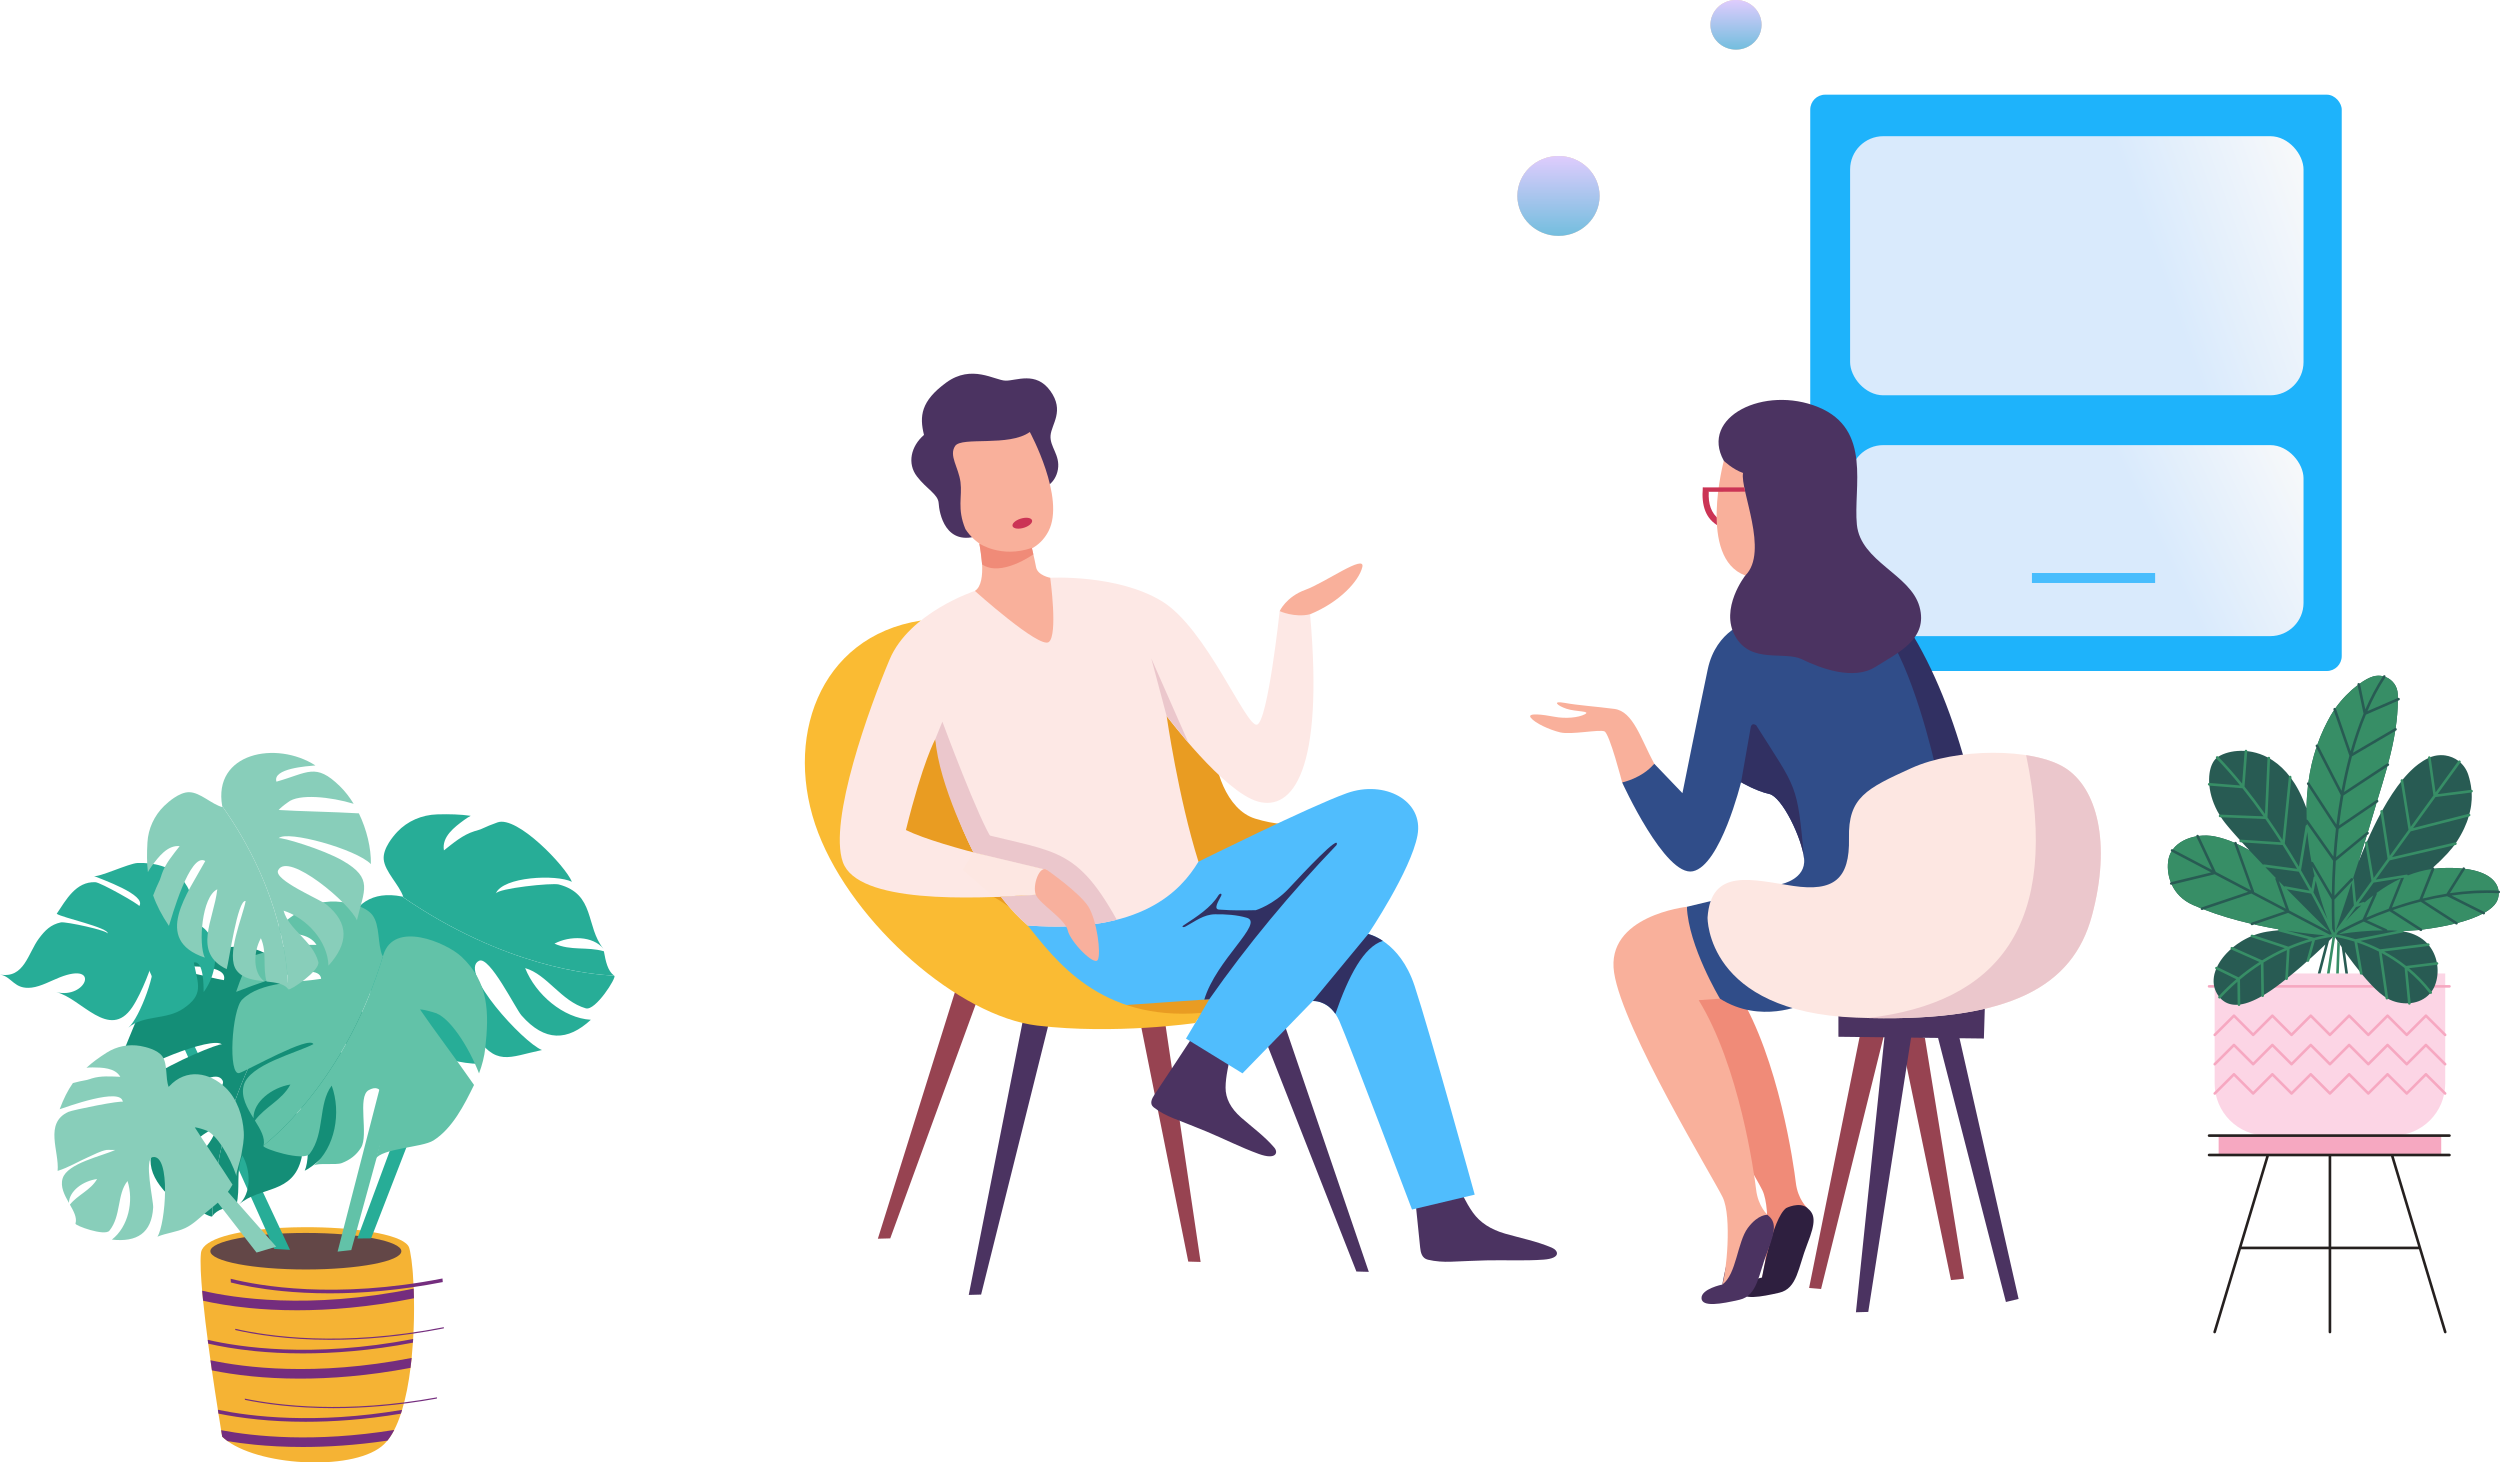 <?xml version="1.0" encoding="UTF-8" standalone="no"?>
<svg
   xmlns:dc="http://purl.org/dc/elements/1.1/"
   xmlns:cc="http://creativecommons.org/ns#"
   xmlns:rdf="http://www.w3.org/1999/02/22-rdf-syntax-ns#"
   xmlns:svg="http://www.w3.org/2000/svg"
   xmlns="http://www.w3.org/2000/svg"
   xmlns:sodipodi="http://sodipodi.sourceforge.net/DTD/sodipodi-0.dtd"
   xmlns:inkscape="http://www.inkscape.org/namespaces/inkscape"
   width="1505.204"
   height="880.536"
   viewBox="0 0 1505.204 880.536"
   fill="none"
   version="1.1"
   id="svg959"
   sodipodi:docname="image-iniziale.svg"
   inkscape:version="1.0.2 (e86c8708, 2021-01-15)">
  <sodipodi:namedview
     pagecolor="#ffffff"
     bordercolor="#666666"
     borderopacity="1"
     objecttolerance="10"
     gridtolerance="10"
     guidetolerance="10"
     inkscape:pageopacity="0"
     inkscape:pageshadow="2"
     inkscape:window-width="1920"
     inkscape:window-height="943"
     id="namedview961"
     showgrid="false"
     inkscape:zoom="0.2803883"
     inkscape:cx="904.78707"
     inkscape:cy="465.96214"
     inkscape:window-x="0"
     inkscape:window-y="25"
     inkscape:window-maximized="1"
     inkscape:current-layer="g1428"
     fit-margin-top="0"
     fit-margin-left="0"
     fit-margin-right="0"
     fit-margin-bottom="0" />
  <g
     style="fill:none"
     id="g1428"
     transform="translate(117.405,-463.754)">
    <path
       d="m 1354.818,1049.874 v 66.227 c 0,17.331 -14.04,31.379 -31.37,31.379 h -76.09 c -17.32,0 -31.37,-14.048 -31.37,-31.379 v -66.227 z"
       fill="#fcd5e5"
       id="path1363" />
    <path
       d="m 1343.758,1109.999 c -0.3,-0.298 -0.83,-0.298 -1.13,0 l -10.99,10.998 -11,-10.998 c -0.31,-0.311 -0.81,-0.311 -1.12,0 l -11,10.998 -10.99,-10.998 c -0.32,-0.311 -0.82,-0.311 -1.13,0 l -11,10.998 -10.99,-10.998 c -0.31,-0.311 -0.81,-0.311 -1.13,0 l -10.99,10.998 -11,-10.998 c -0.31,-0.311 -0.81,-0.311 -1.12,0 l -11,10.998 -11,-10.998 c -0.29,-0.298 -0.82,-0.298 -1.12,0 l -11.55,11.558 c -0.32,0.311 -0.32,0.814 0,1.122 0.3,0.311 0.81,0.311 1.11,0 l 11,-10.999 11,10.999 c 0.3,0.297 0.82,0.297 1.12,0 l 11,-10.999 11,10.999 c 0.31,0.311 0.81,0.311 1.12,0 l 11,-10.999 10.99,10.999 c 0.31,0.311 0.81,0.311 1.12,0 l 11,-10.999 11,10.999 c 0.31,0.311 0.81,0.311 1.12,0 l 11,-10.999 11,10.999 c 0.14,0.149 0.35,0.233 0.56,0.233 0.21,0 0.41,-0.084 0.56,-0.233 l 10.99,-10.999 11.01,10.999 c 0.3,0.311 0.81,0.311 1.12,0 0.31,-0.308 0.31,-0.811 0,-1.122 z m 0,-17.642 c -0.3,-0.297 -0.83,-0.297 -1.13,0 l -10.99,11.004 -11,-11.004 c -0.31,-0.308 -0.81,-0.308 -1.12,0 l -11,11.004 -10.99,-11.004 c -0.32,-0.308 -0.82,-0.308 -1.13,0 l -11,11.004 -10.99,-11.004 c -0.31,-0.308 -0.81,-0.308 -1.13,0 l -10.99,11.004 -11,-11.004 c -0.31,-0.308 -0.81,-0.308 -1.12,0 l -11,11.004 -11,-11.004 c -0.29,-0.297 -0.82,-0.297 -1.12,0 l -11.55,11.561 c -0.32,0.314 -0.32,0.817 0,1.125 0.3,0.311 0.81,0.311 1.11,0 l 11,-11.002 11,11.002 c 0.3,0.297 0.82,0.297 1.12,0 l 11,-11.002 11,11.002 c 0.31,0.311 0.81,0.311 1.12,0 l 11,-11.002 10.99,11.002 c 0.31,0.311 0.81,0.311 1.12,0 l 11,-11.002 11,11.002 c 0.31,0.311 0.81,0.311 1.12,0 l 11,-11.002 11,11.002 c 0.14,0.149 0.35,0.23 0.56,0.23 0.21,0 0.41,-0.081 0.56,-0.23 l 10.99,-11.002 11.01,11.002 c 0.3,0.311 0.81,0.311 1.12,0 0.31,-0.308 0.31,-0.811 0,-1.125 z m -125.36,66.811 h 134.01 v -11.688 h -134.01 z m 125.36,-84.45 c -0.3,-0.297 -0.83,-0.297 -1.13,0 l -10.99,11.004 -11,-11.004 c -0.31,-0.311 -0.81,-0.311 -1.12,0 l -11,11.004 -10.99,-11.004 c -0.32,-0.311 -0.82,-0.311 -1.13,0 l -11,11.004 -10.99,-11.004 c -0.31,-0.311 -0.81,-0.311 -1.13,0 l -10.99,11.004 -11,-11.004 c -0.31,-0.311 -0.81,-0.311 -1.12,0 l -11,11.004 -11,-11.004 c -0.29,-0.297 -0.82,-0.297 -1.12,0 l -11.55,11.564 c -0.32,0.311 -0.32,0.811 0,1.122 0.3,0.308 0.81,0.308 1.11,0 l 11,-11.004 11,11.004 c 0.3,0.297 0.82,0.297 1.12,0 l 11,-11.004 11,11.004 c 0.31,0.308 0.81,0.308 1.12,0 l 11,-11.004 10.99,11.004 c 0.31,0.308 0.81,0.308 1.12,0 l 11,-11.004 11,11.004 c 0.31,0.308 0.81,0.308 1.12,0 l 11,-11.004 11,11.004 c 0.14,0.149 0.35,0.232 0.56,0.232 0.21,0 0.41,-0.083 0.56,-0.232 l 10.99,-11.004 11.01,11.004 c 0.3,0.308 0.81,0.308 1.12,0 0.31,-0.311 0.31,-0.811 0,-1.122 z m 14.4,-17.098 c 0,0.441 -0.36,0.795 -0.8,0.795 h -144.71 c -0.45,0 -0.8,-0.354 -0.8,-0.795 0,-0.435 0.35,-0.792 0.8,-0.792 h 144.71 c 0.44,0 0.8,0.357 0.8,0.792 z"
       fill="#f6a8c1"
       id="path1365" />
    <path
       d="m 1346.608,986.977 c -0.06,0.006 -0.11,0.017 -0.16,0.025 0.08,-0.065 0.15,-0.133 0.23,-0.198 z m 40.44,13 c -0.05,-0.003 -0.09,-0.003 -0.13,-0.008 -0.82,-5.402 -5.95,-11.318 -20.19,-13.116 0.03,-0.295 -0.09,-0.595 -0.36,-0.765 -0.37,-0.23 -0.86,-0.116 -1.09,0.251 l -0.21,0.33 c -3.66,-0.362 -7.87,-0.468 -12.72,-0.249 -1.36,0.065 -2.72,0.179 -4.06,0.338 -0.03,-0.278 -0.2,-0.532 -0.48,-0.646 -0.1,-0.038 -0.2,-0.054 -0.29,-0.054 0,-0.003 0,-0.005 0.01,-0.011 3.17,-2.825 6.08,-5.648 8.6,-8.411 0.01,-0.024 0.04,-0.046 0.06,-0.07 0.99,-1.092 1.92,-2.177 2.78,-3.245 0.01,-0.019 0.03,-0.037 0.05,-0.056 1.12,-1.404 2.13,-2.788 2.99,-4.14 0.4,-0.616 0.77,-1.227 1.13,-1.83 0.11,-0.184 0.21,-0.368 0.32,-0.549 0.25,-0.427 0.5,-0.854 0.74,-1.279 0.1,-0.197 0.21,-0.392 0.31,-0.584 0.24,-0.427 0.46,-0.849 0.68,-1.271 0.08,-0.167 0.17,-0.329 0.25,-0.497 0.26,-0.506 0.5,-1.011 0.74,-1.509 0.03,-0.07 0.06,-0.138 0.09,-0.205 0.57,-1.214 1.07,-2.404 1.51,-3.569 0,-0.011 0.01,-0.016 0.01,-0.022 0.22,-0.573 0.42,-1.141 0.61,-1.698 0.01,-0.032 0.02,-0.062 0.03,-0.094 0.38,-1.125 0.71,-2.228 0.99,-3.304 0.3,-1.16 0.55,-2.29 0.74,-3.399 0.01,-0.057 0.02,-0.119 0.03,-0.181 0.09,-0.497 0.16,-0.987 0.23,-1.473 0.01,-0.049 0.01,-0.095 0.02,-0.141 0.14,-1.065 0.24,-2.103 0.29,-3.115 0.01,-0.048 0.01,-0.1 0.01,-0.146 0.02,-0.443 0.04,-0.881 0.04,-1.314 0.01,-0.081 0.01,-0.159 0.01,-0.238 0.01,-0.454 0.01,-0.908 -0.01,-1.351 0,-0.014 0,-0.03 0,-0.046 -0.01,-0.487 -0.03,-0.966 -0.05,-1.441 -0.03,-0.536 -0.08,-1.06 -0.13,-1.577 0,0 0,0 0,-0.002 -0.16,-1.677 -0.42,-3.258 -0.75,-4.735 0,-0.008 0,-0.01 0,-0.016 -0.15,-0.716 -0.33,-1.406 -0.5,-2.076 -0.01,-0.038 -0.02,-0.079 -0.03,-0.114 -0.18,-0.67 -0.37,-1.322 -0.57,-1.941 -0.11,-0.346 -0.23,-0.687 -0.36,-1.025 -0.04,-0.1 -0.08,-0.197 -0.12,-0.297 -0.09,-0.238 -0.19,-0.471 -0.3,-0.703 -0.04,-0.106 -0.09,-0.211 -0.14,-0.314 -0.12,-0.232 -0.23,-0.462 -0.35,-0.684 -0.05,-0.084 -0.09,-0.17 -0.14,-0.254 -0.16,-0.289 -0.33,-0.573 -0.5,-0.849 -0.01,-0.013 -0.02,-0.024 -0.02,-0.038 -0.21,-0.313 -0.42,-0.616 -0.63,-0.911 0,-0.003 0,-0.003 0,-0.003 -0.21,-0.284 -0.43,-0.554 -0.65,-0.822 -0.04,-0.035 -0.07,-0.073 -0.1,-0.11 -0.2,-0.236 -0.41,-0.468 -0.62,-0.693 -0.03,-0.032 -0.06,-0.064 -0.09,-0.094 -0.61,-0.633 -1.27,-1.209 -1.96,-1.733 -1.15,-0.868 -2.4,-1.582 -3.73,-2.134 -0.01,-0.002 -0.02,-0.008 -0.02,-0.01 -1.32,-0.549 -2.71,-0.933 -4.13,-1.139 -0.02,-0.005 -0.05,-0.008 -0.07,-0.01 -0.33,-0.049 -0.66,-0.087 -1,-0.114 -0.03,-0.003 -0.05,-0.003 -0.07,-0.008 -1.08,-0.087 -2.17,-0.07 -3.27,0.049 -0.02,0.002 -0.04,0.002 -0.06,0.005 -0.34,0.038 -0.67,0.084 -1.01,0.143 -0.04,0.008 -0.08,0.014 -0.12,0.022 -0.34,0.062 -0.69,0.13 -1.03,0.214 -0.01,0.002 -0.03,0.005 -0.04,0.008 -0.98,0.238 -1.96,0.557 -2.92,0.973 -0.25,0.108 -0.5,0.235 -0.75,0.354 0,0 0,0 0,0 -2.01,0.941 -3.98,2.163 -5.92,3.629 -0.01,0.005 -0.02,0.013 -0.03,0.024 -0.61,0.457 -1.21,0.943 -1.81,1.452 -0.04,0.035 -0.08,0.073 -0.13,0.105 -0.29,0.254 -0.59,0.511 -0.89,0.779 -0.05,0.049 -0.1,0.1 -0.16,0.149 -0.51,0.462 -1.01,0.938 -1.52,1.427 -0.12,0.119 -0.24,0.238 -0.36,0.357 -0.26,0.254 -0.51,0.511 -0.76,0.771 -0.14,0.14 -0.27,0.283 -0.41,0.424 -0.4,0.425 -0.8,0.857 -1.2,1.301 -0.17,0.181 -0.33,0.367 -0.5,0.554 -0.22,0.254 -0.44,0.508 -0.67,0.765 -0.31,0.362 -0.62,0.727 -0.93,1.1 -4.37,5.291 -8.49,11.645 -12.31,18.531 -0.34,0.609 -0.67,1.217 -1.01,1.834 0,0.005 0,0.008 0,0.008 -1.47,2.717 -2.89,5.507 -4.26,8.338 -0.01,0.022 -0.02,0.046 -0.03,0.068 -0.68,1.4 -1.35,2.809 -2,4.225 -0.02,0.03 -0.03,0.06 -0.04,0.087 -0.66,1.425 -1.31,2.858 -1.94,4.291 0,0.002 0,0.008 0,0.008 -1.04,2.363 -2.05,4.731 -3.02,7.086 -0.01,0.022 -0.02,0.038 -0.02,0.057 -0.7,1.676 -1.37,3.347 -2.02,5.002 1.73,-5.397 3.44,-10.793 5.01,-15.876 l 0.93,-0.763 c 0.34,-0.278 0.39,-0.778 0.11,-1.116 -0.1,-0.125 -0.24,-0.198 -0.38,-0.241 1.14,-3.728 2.2,-7.257 3.12,-10.453 0.65,-2.252 1.33,-4.531 2.03,-6.834 l 0.81,-0.555 c 0.36,-0.243 0.46,-0.741 0.21,-1.1 -0.11,-0.157 -0.26,-0.252 -0.43,-0.303 1.98,-6.508 4.06,-13.216 5.94,-20.08 l 0.75,-0.498 c 0.36,-0.24 0.46,-0.733 0.22,-1.1 -0.11,-0.165 -0.28,-0.271 -0.46,-0.322 1.7,-6.37 3.19,-12.872 4.24,-19.48 l 0.56,-0.327 c 0.38,-0.225 0.5,-0.711 0.28,-1.09 -0.13,-0.216 -0.34,-0.335 -0.57,-0.37 0.79,-5.397 1.27,-10.864 1.31,-16.379 l 0.7,-0.3 c 0.41,-0.176 0.59,-0.641 0.42,-1.044 -0.18,-0.4 -0.64,-0.589 -1.04,-0.414 l -0.07,0.03 c -0.01,-0.752 -0.03,-1.498 -0.05,-2.247 -0.15,-4.899 -3.24,-8.8 -7.38,-10.395 0.13,-0.338 0.02,-0.725 -0.29,-0.933 -0.37,-0.238 -0.86,-0.138 -1.1,0.232 -0.05,0.073 -0.1,0.152 -0.14,0.23 -1.87,-0.435 -3.87,-0.433 -5.89,0.146 -2.25,0.646 -5.06,2.15 -8.06,4.288 -0.18,-0.249 -0.48,-0.381 -0.8,-0.313 -0.43,0.089 -0.7,0.508 -0.61,0.938 l 0.07,0.362 c -4.57,3.482 -9.43,8.333 -13.33,13.824 -0.2,-0.141 -0.45,-0.197 -0.7,-0.111 -0.41,0.143 -0.63,0.598 -0.49,1.009 l 0.19,0.554 c -0.64,0.971 -1.26,1.955 -1.83,2.955 -2.74,4.767 -5.6,10.58 -8.05,17.525 -0.2,-0.067 -0.42,-0.064 -0.63,0.041 -0.38,0.203 -0.54,0.679 -0.34,1.071 l 0.35,0.684 c -2.04,6.11 -3.74,13.059 -4.79,20.918 -0.18,-0.021 -0.37,0.006 -0.54,0.111 -0.36,0.241 -0.47,0.73 -0.23,1.101 l 0.52,0.786 c -0.5,4.291 -0.81,8.839 -0.87,13.662 0,-0.008 -0.01,-0.013 -0.01,-0.016 -0.31,-0.811 -0.63,-1.625 -0.96,-2.436 -0.36,-0.895 -0.73,-1.79 -1.1,-2.688 -0.25,-0.586 -0.51,-1.168 -0.77,-1.735 -0.08,-0.182 -0.16,-0.355 -0.24,-0.53 -0.18,-0.392 -0.36,-0.776 -0.54,-1.152 -0.09,-0.197 -0.19,-0.392 -0.29,-0.587 -0.18,-0.351 -0.35,-0.7 -0.53,-1.046 -0.1,-0.192 -0.19,-0.376 -0.29,-0.565 -0.19,-0.344 -0.37,-0.687 -0.55,-1.02 -0.09,-0.173 -0.19,-0.346 -0.29,-0.516 -0.2,-0.351 -0.4,-0.7 -0.6,-1.044 -0.08,-0.137 -0.16,-0.281 -0.25,-0.421 -0.23,-0.392 -0.47,-0.776 -0.71,-1.158 -0.05,-0.081 -0.1,-0.164 -0.15,-0.246 -3.12,-4.891 -6.55,-8.665 -10.12,-11.531 -0.03,-0.024 -0.06,-0.051 -0.1,-0.078 -0.93,-0.746 -1.87,-1.431 -2.82,-2.058 -0.06,-0.032 -0.11,-0.07 -0.17,-0.105 -0.47,-0.306 -0.94,-0.603 -1.42,-0.882 -0.48,-0.289 -0.97,-0.559 -1.46,-0.819 -1.56,-0.822 -3.12,-1.5 -4.66,-2.044 -0.02,-0.008 -0.02,-0.008 -0.03,-0.011 -1.54,-0.54 -3.06,-0.957 -4.56,-1.257 -0.03,-0.005 -0.05,-0.013 -0.08,-0.016 -1.54,-0.308 -3.06,-0.498 -4.53,-0.59 0,0 0,0 0,0 -5.88,-0.351 -11.06,0.904 -14.51,2.683 0,0 0,0 0,0.002 -0.77,0.392 -1.45,0.811 -2.03,1.247 -0.21,0.151 -0.41,0.319 -0.6,0.497 -0.07,0.065 -0.14,0.141 -0.21,0.206 -0.12,0.116 -0.24,0.232 -0.35,0.359 -0.08,0.089 -0.16,0.192 -0.24,0.287 -0.1,0.113 -0.19,0.222 -0.29,0.34 -0.08,0.109 -0.16,0.228 -0.24,0.341 -0.08,0.116 -0.17,0.23 -0.24,0.352 -0.08,0.127 -0.16,0.256 -0.24,0.386 -0.07,0.122 -0.14,0.244 -0.21,0.371 -0.08,0.138 -0.16,0.284 -0.23,0.432 -0.06,0.125 -0.13,0.246 -0.18,0.376 -0.08,0.157 -0.15,0.319 -0.22,0.481 -0.06,0.125 -0.11,0.249 -0.16,0.376 -0.07,0.176 -0.14,0.357 -0.2,0.535 -0.04,0.125 -0.09,0.249 -0.13,0.376 -0.06,0.195 -0.13,0.39 -0.19,0.592 -0.03,0.117 -0.06,0.236 -0.09,0.355 -0.07,0.219 -0.13,0.435 -0.18,0.659 -0.03,0.108 -0.05,0.217 -0.07,0.322 -0.06,0.243 -0.11,0.489 -0.16,0.744 -0.02,0.081 -0.03,0.167 -0.05,0.248 -0.04,0.281 -0.09,0.565 -0.13,0.855 -0.01,0.038 -0.01,0.073 -0.02,0.108 -0.31,2.233 -0.36,4.707 -0.09,7.338 v 0.002 c 0.06,0.617 0.15,1.241 0.24,1.874 0.02,0.143 0.05,0.292 0.07,0.438 0.1,0.627 0.22,1.263 0.36,1.906 0,0.003 0,0.006 0,0.008 0.14,0.657 0.31,1.32 0.49,1.987 0.04,0.133 0.08,0.268 0.11,0.406 0.38,1.341 0.83,2.698 1.37,4.064 0.05,0.121 0.1,0.243 0.15,0.362 0.55,1.379 1.19,2.769 1.92,4.15 0.06,0.111 0.12,0.225 0.18,0.338 0.92,1.701 1.96,3.396 3.15,5.059 0.01,0.011 0.02,0.016 0.02,0.027 0.37,0.505 0.75,1.014 1.14,1.519 0,0.008 0.01,0.011 0.01,0.016 0,0.003 0.01,0.006 0.01,0.014 0.24,0.306 0.5,0.627 0.76,0.957 0.08,0.1 0.17,0.203 0.25,0.306 0.2,0.248 0.4,0.5 0.62,0.759 0.09,0.111 0.18,0.219 0.28,0.336 0.24,0.297 0.5,0.6 0.76,0.911 0.06,0.07 0.12,0.135 0.17,0.205 0.35,0.403 0.7,0.817 1.07,1.241 0.01,0.011 0.02,0.027 0.03,0.041 0.35,0.405 0.72,0.819 1.08,1.241 0.07,0.078 0.14,0.157 0.21,0.232 0.34,0.387 0.69,0.784 1.05,1.187 0.05,0.06 0.1,0.117 0.15,0.173 0.85,0.955 1.74,1.947 2.67,2.972 0,0.002 0,0.002 0.01,0.002 0.42,0.474 0.86,0.949 1.3,1.431 0.01,0.002 0.01,0.005 0.01,0.008 0.7,0.762 1.41,1.544 2.15,2.336 0.01,0.013 0.02,0.021 0.03,0.032 0.72,0.782 1.46,1.574 2.22,2.382 0.01,0.011 0.02,0.022 0.03,0.035 -2.41,-1.414 -4.87,-2.703 -7.37,-3.85 l -0.26,-0.722 c -0.15,-0.413 -0.61,-0.627 -1.02,-0.478 -0.21,0.075 -0.37,0.24 -0.45,0.438 -3.79,-1.617 -7.67,-2.888 -11.62,-3.702 -3.08,-0.635 -6.4,-0.743 -9.64,-0.338 l -0.12,-0.237 c -0.18,-0.398 -0.65,-0.568 -1.05,-0.379 -0.33,0.154 -0.49,0.511 -0.43,0.854 -5.67,1.017 -10.95,3.648 -14.08,7.852 l -0.09,-0.046 c -0.39,-0.206 -0.86,-0.057 -1.07,0.335 -0.19,0.365 -0.06,0.809 0.28,1.028 -0.83,1.419 -1.45,2.993 -1.78,4.723 -0.75,3.993 -0.49,8.993 1.39,13.781 -0.36,0.148 -0.57,0.524 -0.48,0.908 0.09,0.363 0.42,0.606 0.77,0.606 0.07,0 0.13,-0.008 0.19,-0.022 l 0.15,-0.035 c 2.27,4.859 6.3,9.371 12.77,12.215 1.54,0.674 3.09,1.325 4.66,1.952 -0.07,0.165 -0.09,0.355 -0.03,0.541 0.11,0.333 0.42,0.541 0.75,0.541 0.09,0 0.17,-0.014 0.26,-0.041 l 0.89,-0.302 c 9.23,3.568 18.89,6.356 28.16,8.527 -0.03,0.141 -0.04,0.289 0.01,0.435 0.11,0.327 0.42,0.536 0.74,0.536 0.09,0 0.18,-0.014 0.26,-0.044 l 1.22,-0.416 c 5.95,1.346 11.7,2.436 17.03,3.32 -1.9,0.106 -3.86,0.273 -5.87,0.514 -0.13,0.016 -0.25,0.035 -0.37,0.046 -1.06,0.135 -2.13,0.284 -3.22,0.459 0,0 0,0 -0.01,0 -0.66,0.108 -1.32,0.235 -1.97,0.379 -0.08,0.016 -0.16,0.038 -0.24,0.054 -0.59,0.132 -1.17,0.27 -1.75,0.43 -0.02,0 -0.05,0.013 -0.07,0.021 -1.29,0.352 -2.56,0.765 -3.8,1.236 -0.67,0.251 -1.32,0.519 -1.98,0.806 -0.45,0.197 -0.91,0.402 -1.36,0.616 -0.32,0.151 -0.63,0.311 -0.94,0.468 -0.21,0.105 -0.42,0.211 -0.63,0.319 -0.33,0.173 -0.66,0.354 -0.98,0.532 -0.17,0.092 -0.34,0.187 -0.51,0.282 -0.35,0.205 -0.7,0.411 -1.05,0.621 -0.08,0.049 -0.16,0.101 -0.25,0.152 -3.29,2.028 -6.25,4.431 -8.74,7.065 -0.01,0 -0.01,0.013 -0.02,0.021 -0.39,0.414 -0.78,0.836 -1.14,1.266 -0.02,0.027 -0.05,0.054 -0.07,0.081 -0.35,0.408 -0.69,0.822 -1.02,1.235 -0.04,0.057 -0.08,0.117 -0.12,0.173 -0.31,0.39 -0.6,0.782 -0.88,1.182 -0.07,0.092 -0.12,0.181 -0.19,0.273 -0.25,0.37 -0.5,0.738 -0.73,1.114 -0.08,0.119 -0.15,0.243 -0.22,0.365 -0.21,0.349 -0.43,0.697 -0.62,1.049 -0.07,0.13 -0.13,0.265 -0.21,0.397 -0.43,0.828 -0.83,1.66 -1.16,2.501 -0.18,0.436 -0.33,0.874 -0.47,1.312 -0.04,0.127 -0.09,0.254 -0.12,0.381 -0.12,0.376 -0.23,0.754 -0.32,1.133 -0.02,0.075 -0.04,0.148 -0.05,0.224 -0.11,0.435 -0.19,0.876 -0.26,1.311 -0.02,0.122 -0.03,0.244 -0.05,0.36 -0.05,0.362 -0.09,0.727 -0.12,1.084 0,0.097 -0.01,0.195 -0.02,0.289 -0.02,0.438 -0.03,0.871 -0.02,1.306 0,0.108 0.01,0.214 0.01,0.322 0.02,0.352 0.05,0.706 0.08,1.06 0.01,0.108 0.02,0.213 0.04,0.322 0.06,0.43 0.13,0.857 0.23,1.281 0.01,0.084 0.04,0.171 0.06,0.254 0.09,0.357 0.19,0.711 0.3,1.063 0.04,0.108 0.07,0.222 0.11,0.33 0.15,0.422 0.31,0.835 0.5,1.249 0.02,0.051 0.05,0.105 0.07,0.157 0.17,0.365 0.37,0.727 0.57,1.087 0.06,0.108 0.13,0.213 0.19,0.324 0.24,0.403 0.5,0.806 0.79,1.198 0.04,0.046 0.07,0.089 0.11,0.135 0.49,0.662 1.01,1.249 1.55,1.774 0.01,0 0.01,0 0.02,0.013 0.17,0.17 0.36,0.338 0.54,0.495 0.01,0 0.03,0.019 0.04,0.027 0.17,0.151 0.35,0.295 0.54,0.435 0.01,0.011 0.03,0.025 0.05,0.035 0.17,0.136 0.35,0.263 0.54,0.387 0.01,0.011 0.04,0.024 0.06,0.038 0.18,0.119 0.36,0.23 0.54,0.338 0.02,0.013 0.05,0.027 0.07,0.04 0.18,0.103 0.36,0.203 0.55,0.295 0.03,0.016 0.05,0.027 0.08,0.041 0.18,0.089 0.37,0.175 0.55,0.256 0.03,0.014 0.06,0.025 0.09,0.038 0.18,0.079 0.37,0.152 0.56,0.219 0.03,0.011 0.06,0.022 0.09,0.033 0.19,0.067 0.37,0.13 0.57,0.186 0.03,0.01 0.06,0.017 0.09,0.027 0.19,0.054 0.38,0.106 0.58,0.152 0.03,0.01 0.06,0.016 0.09,0.024 0.2,0.043 0.39,0.084 0.59,0.122 0.03,0 0.06,0.011 0.09,0.016 0.21,0.035 0.41,0.065 0.61,0.092 0.03,0 0.06,0 0.09,0.01 0.2,0.03 0.41,0.049 0.62,0.062 0.02,0 0.05,0.01 0.08,0.011 0.21,0.014 0.42,0.024 0.64,0.03 0.02,0 0.04,0 0.06,0 0.23,0.01 0.45,0.01 0.68,0 0.01,0 0.02,0 0.04,0 0.24,0 0.47,-0.01 0.71,-0.024 0,0 0.01,0 0.01,0 0.52,-0.032 1.05,-0.086 1.58,-0.159 0.51,-0.076 1.03,-0.168 1.55,-0.284 0,0 0.01,0 0.01,0 0.51,-0.111 1.03,-0.241 1.55,-0.384 0.02,-0.01 0.05,-0.019 0.08,-0.025 0.49,-0.14 0.99,-0.294 1.49,-0.465 0.04,-0.016 0.09,-0.027 0.13,-0.043 0.49,-0.167 0.97,-0.346 1.46,-0.538 0.05,-0.022 0.1,-0.04 0.15,-0.059 0.49,-0.192 0.97,-0.398 1.46,-0.614 0.05,-0.022 0.1,-0.043 0.15,-0.065 0.49,-0.216 0.98,-0.449 1.47,-0.687 0.04,-0.024 0.08,-0.04 0.12,-0.059 0.51,-0.252 1.01,-0.508 1.52,-0.776 0.02,-0.011 0.04,-0.025 0.07,-0.038 1.02,-0.541 2.03,-1.117 3.04,-1.722 0,0 0,0 0,0 0.59,-0.354 1.17,-0.719 1.75,-1.087 0.03,-0.022 0.07,-0.041 0.1,-0.062 0.56,-0.36 1.12,-0.728 1.68,-1.101 0.01,-0.01 0.03,-0.019 0.04,-0.027 0.57,-0.384 1.14,-0.768 1.69,-1.154 0.02,-0.014 0.03,-0.027 0.05,-0.038 0.55,-0.381 1.08,-0.763 1.61,-1.147 0.02,-0.016 0.04,-0.032 0.07,-0.051 1.07,-0.779 2.11,-1.56 3.11,-2.325 0.02,-0.019 0.04,-0.035 0.06,-0.054 1.95,-1.506 3.73,-2.942 5.25,-4.185 0.94,-0.763 1.85,-1.52 2.75,-2.266 0.02,-0.022 0.05,-0.041 0.07,-0.06 0.89,-0.743 1.76,-1.476 2.61,-2.2 0.03,-0.022 0.05,-0.041 0.07,-0.063 0.87,-0.732 1.7,-1.457 2.52,-2.168 0.01,-0.01 0.02,-0.016 0.03,-0.027 1.93,-1.674 3.74,-3.282 5.42,-4.805 0.07,-0.067 0.15,-0.132 0.22,-0.202 0.36,-0.325 0.72,-0.646 1.06,-0.966 0.08,-0.075 0.16,-0.148 0.25,-0.221 0.35,-0.325 0.7,-0.646 1.04,-0.963 0.05,-0.048 0.11,-0.1 0.16,-0.148 0.81,-0.747 1.58,-1.466 2.31,-2.15 0,0 0,-0.01 0.01,-0.011 0.34,-0.324 0.68,-0.643 1.01,-0.957 0.05,-0.048 0.11,-0.1 0.15,-0.149 0.29,-0.273 0.57,-0.535 0.84,-0.794 0.05,-0.049 0.1,-0.095 0.15,-0.141 0.29,-0.281 0.57,-0.552 0.84,-0.814 0.02,-0.011 0.02,-0.019 0.03,-0.03 l -4.54,17.464 h 1.64 l 5.1,-19.608 c 0.22,-0.219 0.43,-0.424 0.62,-0.619 0.01,-0.01 0.02,-0.019 0.03,-0.027 0.18,-0.181 0.35,-0.349 0.51,-0.508 0.03,-0.024 0.05,-0.051 0.07,-0.076 0.16,-0.151 0.3,-0.297 0.43,-0.43 0.01,0 0.02,-0.013 0.02,-0.021 0.31,-0.303 0.56,-0.565 0.76,-0.765 0.02,-0.014 0.03,-0.036 0.05,-0.049 0.29,-0.292 0.44,-0.457 0.48,-0.492 0.06,0.054 0.07,0.054 0.01,-0.014 l 0.16,-0.013 c 0.09,0.14 0.21,0.332 0.36,0.562 0.07,0.092 0.13,0.195 0.2,0.303 0,0 0.01,0.01 0.01,0.016 0.07,0.106 0.14,0.219 0.22,0.338 0.03,0.046 0.06,0.092 0.09,0.141 0.29,0.435 0.62,0.941 1,1.519 0,0 0.01,0.01 0.01,0.011 0,0 0.01,0.01 0.01,0.014 0.22,0.324 0.45,0.673 0.69,1.04 0.01,0.01 0.01,0.01 0.01,0.017 0.25,0.367 0.51,0.754 0.79,1.157 0,0.01 0,0.011 0.01,0.016 0,0.01 0.01,0.016 0.01,0.022 0.35,0.511 0.71,1.041 1.1,1.603 l 2.19,15.863 h 1.6 l -1.79,-12.994 c 0,0 0,0 0,0 0.14,0.203 0.29,0.408 0.44,0.614 0.18,0.257 0.35,0.511 0.54,0.776 0.23,0.313 0.47,0.638 0.7,0.962 0.1,0.146 0.21,0.292 0.32,0.441 0.28,0.392 0.57,0.789 0.86,1.19 0.06,0.081 0.12,0.159 0.18,0.24 0.32,0.444 0.66,0.892 1,1.341 0.02,0.038 0.05,0.073 0.07,0.111 0.36,0.476 0.72,0.96 1.09,1.444 0.01,0 0.01,0.013 0.02,0.024 1.6,2.115 3.3,4.267 5.03,6.367 0.86,1.041 1.73,2.063 2.61,3.064 0.04,0.04 0.07,0.081 0.11,0.121 0.85,0.976 1.72,1.925 2.57,2.839 0.05,0.046 0.09,0.09 0.13,0.136 0.86,0.913 1.73,1.787 2.58,2.614 0.03,0.032 0.07,0.062 0.1,0.092 0.86,0.83 1.71,1.603 2.55,2.32 0.03,0.021 0.06,0.046 0.08,0.07 0.84,0.703 1.65,1.344 2.46,1.912 0.03,0.029 0.07,0.056 0.11,0.083 0.57,0.4 1.13,0.776 1.67,1.095 1.1,0.644 2.27,1.19 3.49,1.641 0.01,0 0.01,0 0.02,0.01 0.97,0.354 1.96,0.648 2.98,0.878 0,0 0.01,0 0.01,0 2.56,0.576 5.22,0.738 7.81,0.438 0,0 0,0 0,0 0.51,-0.059 1.02,-0.141 1.52,-0.235 0.06,-0.014 0.13,-0.022 0.19,-0.035 0.5,-0.1 1,-0.217 1.49,-0.355 0.04,-0.01 0.09,-0.024 0.13,-0.035 0.5,-0.143 0.98,-0.3 1.46,-0.478 0.01,0 0.02,-0.01 0.03,-0.01 0.49,-0.187 0.97,-0.392 1.44,-0.617 0.04,-0.019 0.08,-0.04 0.13,-0.059 0.94,-0.46 1.84,-1.001 2.69,-1.628 0.03,-0.013 0.05,-0.032 0.07,-0.049 0.87,-0.651 1.68,-1.389 2.42,-2.219 0.34,-0.392 0.68,-0.809 0.99,-1.241 0,0 0,0 0,0 0.2,-0.276 0.39,-0.56 0.58,-0.849 0,0 0,0 0,0 0.18,-0.289 0.36,-0.584 0.52,-0.889 0.04,-0.062 0.06,-0.125 0.1,-0.187 0.13,-0.251 0.26,-0.503 0.39,-0.765 0.14,-0.316 0.28,-0.638 0.41,-0.973 0.01,-0.019 0.02,-0.035 0.03,-0.054 0.16,-0.425 0.32,-0.86 0.46,-1.301 0.04,-0.132 0.08,-0.265 0.12,-0.397 0.09,-0.325 0.19,-0.649 0.27,-0.982 0.04,-0.143 0.07,-0.284 0.11,-0.427 0.08,-0.365 0.16,-0.735 0.23,-1.103 0.02,-0.1 0.04,-0.195 0.06,-0.295 0.08,-0.489 0.15,-0.981 0.21,-1.481 0,-0.01 0,-0.011 0,-0.019 0.05,-0.482 0.09,-0.971 0.12,-1.466 0,-0.092 0.01,-0.189 0.01,-0.281 0.02,-0.424 0.02,-0.852 0.02,-1.279 0,-0.084 0,-0.17 0,-0.257 -0.02,-1.046 -0.1,-2.092 -0.25,-3.136 -0.07,-0.522 -0.16,-1.041 -0.27,-1.56 0,0 0,0 0,0 -0.09,-0.435 -0.19,-0.87 -0.3,-1.303 0,-0.013 -0.01,-0.024 -0.01,-0.038 -0.11,-0.421 -0.23,-0.84 -0.36,-1.254 -0.01,-0.022 -0.02,-0.043 -0.03,-0.065 -0.13,-0.408 -0.27,-0.811 -0.43,-1.214 0,-0.03 -0.02,-0.054 -0.03,-0.078 -0.15,-0.401 -0.32,-0.793 -0.49,-1.185 -0.01,-0.027 -0.03,-0.054 -0.04,-0.083 -0.17,-0.39 -0.36,-0.774 -0.57,-1.155 -0.01,-0.024 -0.02,-0.054 -0.04,-0.078 -0.2,-0.384 -0.41,-0.765 -0.64,-1.141 -0.01,-0.017 -0.02,-0.035 -0.04,-0.057 -0.23,-0.381 -0.47,-0.757 -0.73,-1.13 -0.01,-0.01 -0.02,-0.022 -0.02,-0.03 -0.27,-0.381 -0.55,-0.752 -0.84,-1.119 0,0 0,0 0,0 -0.36,-0.452 -0.73,-0.895 -1.13,-1.322 v 0 c -0.38,-0.403 -0.78,-0.787 -1.19,-1.165 -0.11,-0.1 -0.22,-0.195 -0.33,-0.295 -0.34,-0.295 -0.68,-0.581 -1.04,-0.863 -0.1,-0.078 -0.21,-0.159 -0.31,-0.24 -0.96,-0.719 -2.01,-1.376 -3.14,-1.966 -0.03,-0.021 -0.07,-0.038 -0.11,-0.057 -0.56,-0.286 -1.13,-0.554 -1.73,-0.803 -0.03,-0.016 -0.06,-0.027 -0.09,-0.04 -1.91,-0.798 -4.04,-1.401 -6.39,-1.779 0,0 0,0 0,0 -0.26,-0.041 -0.51,-0.089 -0.77,-0.127 -0.1,-0.011 -0.19,-0.022 -0.29,-0.033 l 10.04,-0.705 c 0.1,-0.01 0.19,-0.022 0.29,-0.033 l 0.8,0.517 c 0.14,0.083 0.28,0.124 0.43,0.124 0.26,0 0.52,-0.127 0.67,-0.362 0.11,-0.165 0.13,-0.355 0.11,-0.53 7.63,-0.982 14.11,-2.19 19.58,-3.548 l 0.62,0.401 c 0.14,0.086 0.29,0.127 0.43,0.127 0.26,0 0.52,-0.127 0.67,-0.363 0.13,-0.197 0.15,-0.421 0.09,-0.63 6.28,-1.665 11.13,-3.522 14.79,-5.442 l 0.5,0.251 c 0.11,0.057 0.23,0.084 0.35,0.084 0.29,0 0.57,-0.159 0.71,-0.435 0.12,-0.249 0.1,-0.522 -0.03,-0.744 3.4,-1.987 5.59,-4.007 6.79,-5.918 0.96,-1.514 1.59,-3.504 1.59,-5.662 0.41,-0.01 0.74,-0.329 0.76,-0.74 0.02,-0.441 -0.31,-0.812 -0.75,-0.833 z"
       fill="#285b53"
       id="path1367" />
    <path
       d="m 1288.938,1023.986 0.29,-0.409 0.92,-1.278 0.64,-0.879 9.01,-12.47 -1.29,-13.721 c -3.78,11.542 -7.25,21.857 -9.15,27.502 -0.16,0.449 -0.29,0.868 -0.42,1.255 z m 6.03,-5.638 c 2.52,-2.838 5.66,-6.115 9.35,-9.471 l -3.21,0.976 z m -12.48,8.539 c -5.07,-0.425 -13.39,-1.271 -23.38,-2.855 l 16.76,4.336 c 2.57,-0.676 4.81,-1.149 6.62,-1.481 z m 1.5,-9.62 c -2.96,-8.179 -5.32,-15.933 -7.16,-23.287 l -1.35,6.994 c 3.5,6.422 6.36,11.997 8.51,16.293 z m 66.65,26.461 c 0.05,0.427 -0.25,0.808 -0.67,0.876 0,0 -0.01,0 -0.02,0 l -16.94,2.085 c 4.72,3.915 9.33,8.552 13.57,14.057 0.04,0.054 0.09,0.11 0.13,0.167 0.27,0.346 0.2,0.846 -0.15,1.111 -0.14,0.111 -0.31,0.165 -0.48,0.165 -0.18,0 -0.35,-0.081 -0.49,-0.202 -0.05,-0.036 -0.1,-0.063 -0.13,-0.109 -4.18,-5.445 -8.73,-10.033 -13.38,-13.902 l 1.94,19.729 v 0.073 c 0.05,0.435 -0.27,0.825 -0.71,0.865 -0.03,0 -0.05,0 -0.08,0 -0.4,0 -0.74,-0.305 -0.78,-0.713 l -0.02,-0.106 -2.08,-21.262 c -4.61,-3.639 -9.28,-6.591 -13.76,-8.984 l 3.91,27.037 c 0.02,0.181 -0.02,0.346 -0.11,0.492 -0.11,0.208 -0.31,0.37 -0.56,0.408 -0.04,0.01 -0.08,0.01 -0.12,0.01 -0.39,0 -0.73,-0.283 -0.78,-0.681 l -0.1,-0.668 -3.97,-27.499 c -4.7,-2.387 -9.13,-4.158 -13.01,-5.467 l 3.18,18.439 c 0.05,0.29 -0.08,0.56 -0.29,0.738 -0.1,0.087 -0.22,0.155 -0.36,0.179 -0.05,0.011 -0.09,0.013 -0.14,0.013 -0.37,0 -0.71,-0.273 -0.78,-0.659 l -0.24,-1.398 -3.08,-17.869 c -2.59,-0.822 -4.89,-1.43 -6.78,-1.868 -0.59,-0.138 -1.14,-0.262 -1.65,-0.365 -0.07,-0.014 -0.13,-0.027 -0.19,-0.041 -0.59,-0.121 -1.11,-0.224 -1.58,-0.308 -0.54,-0.1 -1,-0.176 -1.36,-0.232 -0.08,-0.011 -0.16,-0.025 -0.24,-0.033 0.07,0.092 0.13,0.195 0.2,0.303 l -3.3,21.757 h -1.61 l 3.3,-21.695 c 0.15,-0.151 0.29,-0.292 0.4,-0.408 -0.1,0.011 -0.22,0.024 -0.35,0.035 -0.39,0.043 -0.91,0.108 -1.55,0.203 -0.5,0.07 -1.07,0.157 -1.71,0.265 -1.89,0.324 -4.36,0.819 -7.31,1.584 l -3.16,11.285 -0.33,1.193 c -0.1,0.351 -0.41,0.578 -0.76,0.578 -0.07,0 -0.14,-0.01 -0.22,-0.027 -0.15,-0.043 -0.27,-0.135 -0.37,-0.249 -0.17,-0.194 -0.25,-0.459 -0.18,-0.73 l 3.24,-11.566 c -3.9,1.087 -8.48,2.617 -13.5,4.764 l -0.98,17.217 -0.04,0.714 c -0.03,0.422 -0.37,0.752 -0.79,0.752 -0.02,0 -0.03,0 -0.05,0 -0.23,-0.014 -0.43,-0.133 -0.57,-0.298 -0.11,-0.148 -0.19,-0.335 -0.18,-0.54 l 0.98,-17.131 c -4.44,1.974 -9.19,4.423 -14.1,7.465 l 0.29,19.494 0.01,0.454 c 0,0.438 -0.35,0.797 -0.79,0.806 0,0 0,0 -0.01,0 -0.29,0 -0.54,-0.165 -0.68,-0.403 -0.06,-0.114 -0.11,-0.241 -0.11,-0.379 l -0.28,-18.985 c -4.12,2.641 -8.34,5.699 -12.56,9.236 l 0.17,15.03 v 0.091 c 0,0.441 -0.35,0.801 -0.79,0.803 0,0 -0.01,0 -0.01,0 -0.41,0 -0.75,-0.327 -0.78,-0.735 0,-0.019 -0.01,-0.03 -0.01,-0.049 l -0.16,-13.802 c -3.41,2.955 -6.81,6.224 -10.17,9.85 -0.02,0.021 -0.05,0.027 -0.07,0.046 -0.15,0.129 -0.33,0.208 -0.52,0.208 -0.19,0 -0.38,-0.071 -0.54,-0.211 -0.32,-0.298 -0.34,-0.8 -0.04,-1.122 0.03,-0.033 0.06,-0.06 0.09,-0.092 3.5,-3.769 7.05,-7.162 10.6,-10.212 l -12.23,-5.973 -0.04,-0.018 c -0.39,-0.192 -0.56,-0.671 -0.37,-1.063 0.19,-0.384 0.65,-0.546 1.04,-0.37 0.01,0 0.02,0 0.03,0.01 l 12.9,6.294 c 4.23,-3.536 8.47,-6.6 12.6,-9.244 l -16.95,-7.546 c -0.11,-0.046 -0.19,-0.116 -0.26,-0.197 -0.2,-0.228 -0.27,-0.555 -0.14,-0.849 0.18,-0.401 0.65,-0.582 1.05,-0.403 l 0.36,0.162 17.55,7.816 c 4.75,-2.936 9.35,-5.329 13.67,-7.281 l -20.03,-6.616 c -0.22,-0.075 -0.38,-0.246 -0.47,-0.448 -0.07,-0.171 -0.09,-0.363 -0.03,-0.555 0.14,-0.416 0.59,-0.646 1,-0.503 l 0.91,0.298 20.79,6.87 c 4.54,-1.944 8.73,-3.396 12.4,-4.475 l -17.98,-4.65 c -0.33,-0.089 -0.56,-0.376 -0.58,-0.7 -0.01,-0.09 -0.01,-0.179 0.01,-0.268 0.04,-0.132 0.11,-0.241 0.2,-0.338 -4.62,-0.803 -9.53,-1.76 -14.57,-2.901 l 20.35,-6.984 24.06,12.629 0.83,0.441 c 0.26,-0.038 0.5,-0.068 0.72,-0.097 0.27,-0.035 0.52,-0.068 0.73,-0.092 -0.03,-0.073 -0.07,-0.141 -0.1,-0.222 -0.1,-0.222 -0.23,-0.47 -0.36,-0.752 -0.02,-0.046 -0.04,-0.094 -0.06,-0.143 -0.24,-0.487 -0.5,-1.049 -0.81,-1.69 -0.06,-0.124 -0.13,-0.257 -0.19,-0.384 -2.12,-4.39 -5.87,-11.939 -10.97,-21.302 l -7.45,-1.349 -7.18,-1.301 c 10.62,10.783 20.45,20.521 25.27,25.226 0.08,0.073 0.16,0.151 0.23,0.222 l -0.25,-0.133 -23.76,-12.475 -6.28,-17.72 c 1.09,1.122 2.19,2.239 3.27,3.345 0.18,-0.173 0.43,-0.274 0.69,-0.228 l 6.17,1.117 8.31,1.506 c -1.96,-3.582 -4.12,-7.403 -6.44,-11.396 l -14.46,-1.939 -5.65,-0.751 c 2.06,2.13 4.15,4.285 6.24,6.429 -0.22,0.211 -0.31,0.53 -0.2,0.83 l 6.28,17.723 -19.15,-10.061 c 0.04,-0.162 0.05,-0.327 0,-0.486 l -10.22,-28.473 c 2.5,1.147 4.96,2.436 7.37,3.85 2.61,2.79 5.4,5.719 8.26,8.703 0.17,-0.162 0.39,-0.254 0.65,-0.224 l 4.09,0.549 15.78,2.111 c -2.7,-4.599 -5.62,-9.406 -8.72,-14.318 l -24.5,-1.614 -0.83,-0.055 c -0.43,-0.029 -0.77,-0.405 -0.73,-0.84 0.01,-0.214 0.11,-0.401 0.26,-0.536 0.15,-0.138 0.36,-0.219 0.58,-0.205 l 24.16,1.592 c -2.95,-4.615 -6.06,-9.309 -9.33,-13.999 l -26.75,-1.058 -0.55,-0.021 c -0.44,-0.019 -0.78,-0.387 -0.76,-0.825 0.01,-0.265 0.17,-0.489 0.38,-0.624 0.14,-0.09 0.29,-0.149 0.45,-0.138 l 26.09,1.035 c -4.01,-5.699 -8.24,-11.38 -12.65,-16.887 l -19.95,-1.603 -0.14,-0.011 c -0.43,-0.035 -0.76,-0.417 -0.72,-0.855 0.03,-0.397 0.35,-0.686 0.74,-0.716 0.04,0 0.07,-0.014 0.11,-0.011 l 18.59,1.495 c -4.63,-5.688 -9.45,-11.171 -14.43,-16.284 -0.02,-0.019 -0.02,-0.041 -0.03,-0.057 -0.26,-0.316 -0.25,-0.779 0.05,-1.065 0.31,-0.308 0.81,-0.3 1.12,0.011 0.03,0.035 0.06,0.067 0.09,0.1 4.95,5.091 9.75,10.547 14.36,16.203 l 1.52,-19.678 v -0.002 c 0.04,-0.436 0.42,-0.768 0.85,-0.73 0.44,0.032 0.77,0.413 0.73,0.851 v 0.017 l -1.65,21.343 c 4.29,5.358 8.41,10.877 12.32,16.419 l 1.51,-33.642 c 0.01,-0.124 0.04,-0.235 0.1,-0.338 0.14,-0.268 0.42,-0.446 0.73,-0.419 0.43,0.019 0.78,0.392 0.75,0.827 l -0.02,0.411 -1.57,35.292 c 3.16,4.542 6.18,9.087 9.04,13.559 l 3.81,-37.957 c 0.02,-0.228 0.14,-0.417 0.3,-0.544 0.16,-0.119 0.36,-0.184 0.57,-0.165 0.43,0.043 0.75,0.43 0.71,0.865 l -0.09,0.871 -3.92,39.093 c 3.04,4.788 5.88,9.479 8.53,13.975 l 4.02,-24.541 c 0.06,-0.373 0.37,-0.63 0.74,-0.649 -0.02,-0.314 -0.04,-0.625 -0.05,-0.936 l 5.56,7.898 10.28,14.589 c -0.47,7.414 -0.7,14.265 -0.78,20.272 l -2.74,-4.674 -8.49,-14.525 c -0.2,-0.346 -0.62,-0.467 -0.98,-0.319 -1.22,-6.37 -2.04,-12.407 -2.51,-18.125 l -3.8,23.16 c 2.25,3.863 4.34,7.562 6.25,11.044 l 1.32,-6.797 c 0.06,-0.316 0.3,-0.551 0.6,-0.619 -0.48,-2.02 -0.92,-4.01 -1.33,-5.97 l 9.63,16.458 2.02,3.458 c -0.04,4.961 0.02,9.241 0.1,12.658 0.02,0.706 0.04,1.385 0.06,2.012 0.03,1.052 0.07,1.984 0.1,2.812 0,0.051 0.01,0.105 0.01,0.159 0.22,0.463 0.42,0.887 0.6,1.266 0.04,0.075 0.07,0.146 0.1,0.216 0.17,0.346 0.31,0.66 0.44,0.927 l 0.52,-0.722 c -0.04,-0.905 -0.09,-2.06 -0.14,-3.466 -0.12,-3.734 -0.23,-9.154 -0.18,-15.814 l 9.81,-10.306 0.5,-0.53 0.45,-0.468 0.29,-0.303 c 0.24,-0.256 0.27,-0.63 0.11,-0.922 -0.04,-0.07 -0.08,-0.14 -0.14,-0.2 -0.04,-0.035 -0.09,-0.054 -0.14,-0.083 -0.04,-0.03 -0.08,-0.065 -0.14,-0.084 -0.28,-0.106 -0.62,-0.041 -0.84,0.197 l -9.87,10.369 c 0.09,-6.159 0.32,-13.251 0.82,-20.978 l 18.64,-15.338 c -1.57,5.083 -3.28,10.479 -5.01,15.876 -1.08,3.352 -2.16,6.705 -3.24,9.979 0.29,0.097 0.52,0.36 0.55,0.681 l 1.29,13.738 9.24,-12.783 -3.67,-21.716 -0.21,-1.201 c -0.07,-0.432 0.22,-0.841 0.65,-0.916 0.16,-0.025 0.31,0.013 0.45,0.073 0.23,0.105 0.42,0.305 0.47,0.578 l 3.62,21.379 8.37,-11.575 -4.19,-27.407 -0.15,-1.031 c -0.07,-0.432 0.23,-0.838 0.66,-0.903 0.18,-0.027 0.35,0.019 0.5,0.1 0.21,0.114 0.37,0.311 0.4,0.565 l 4.11,26.846 11.28,-15.609 -4.64,-28.886 -0.11,-0.714 c -0.07,-0.43 0.22,-0.838 0.65,-0.908 0.24,-0.041 0.46,0.035 0.62,0.175 0.15,0.119 0.26,0.284 0.29,0.482 l 4.5,28.031 13.68,-18.909 -3.18,-22.441 -0.04,-0.243 c -0.06,-0.433 0.24,-0.836 0.68,-0.895 0.36,-0.057 0.7,0.165 0.83,0.495 0.02,0.056 0.06,0.113 0.06,0.178 l 2.98,21.054 13.68,-18.918 c 0.01,-0.008 0.02,-0.014 0.03,-0.024 0.26,-0.328 0.73,-0.406 1.08,-0.154 0.36,0.256 0.43,0.751 0.18,1.108 l -0.05,0.057 -13.71,18.972 20.3,-2.572 c 0.01,0 0.02,0.003 0.03,0.003 0.43,-0.035 0.81,0.26 0.86,0.684 0.06,0.436 -0.25,0.83 -0.69,0.887 l -0.04,0.005 -21.73,2.753 -13.5,18.666 33.52,-8.59 c 0.14,-0.037 0.27,-0.021 0.4,0.017 0.27,0.07 0.49,0.267 0.57,0.554 0.11,0.424 -0.15,0.857 -0.57,0.965 l -0.45,0.116 -34.92,8.947 -11.2,15.49 37.93,-8.863 c 0.22,-0.052 0.44,0.002 0.62,0.121 0.16,0.109 0.28,0.268 0.33,0.468 0.1,0.43 -0.17,0.855 -0.59,0.955 l -0.9,0.208 -38.81,9.073 -8.37,11.575 18.46,-3.001 c 0.37,-0.06 0.72,0.157 0.85,0.492 4.45,-1.747 9.16,-3.077 14.08,-3.812 0.05,-0.008 0.1,-0.019 0.16,-0.025 l -7.3,18.24 c -5.88,1.495 -11.43,3.203 -16.56,4.985 l 2.82,-6.97 4.36,-10.785 c 0.04,-0.087 0.05,-0.176 0.05,-0.268 l -1.31,0.214 -0.46,0.076 -16.47,2.676 -9.09,12.583 2.84,-0.865 c 0.31,-0.092 0.63,0.014 0.82,0.243 1.65,-1.424 3.38,-2.855 5.21,-4.258 l -6.22,13.881 -0.22,0.481 c -0.68,0.303 -1.33,0.6 -1.98,0.898 -4.32,1.99 -7.87,3.793 -10.5,5.199 -0.32,0.17 -0.62,0.335 -0.91,0.495 -0.2,0.108 -0.39,0.208 -0.58,0.311 -0.18,0.1 -0.35,0.194 -0.52,0.289 l -0.54,0.746 -0.86,1.193 c 0.06,0.01 0.13,0.018 0.19,0.032 0.16,0.024 0.32,0.051 0.5,0.084 0.04,0.01 0.08,0.013 0.12,0.024 0.03,0 0.07,0.01 0.1,0.016 0.41,0.073 0.87,0.16 1.38,0.265 0.03,0.01 0.07,0.014 0.1,0.019 0.25,0.052 0.51,0.108 0.78,0.165 0.25,0.054 0.51,0.111 0.77,0.171 2.08,0.467 4.68,1.138 7.66,2.092 l 22.23,-4.401 3.23,-0.641 c -1.94,-0.165 -4.06,-0.252 -6.28,-0.273 0.01,-0.303 -0.16,-0.592 -0.46,-0.728 l -11.82,-5.388 c 4.05,-1.768 8.63,-3.618 13.64,-5.41 l 17.61,11.312 c -0.1,0.011 -0.19,0.024 -0.29,0.033 l -8.98,0.63 c 0.02,0.081 0.02,0.159 0,0.235 -0.05,0.316 -0.28,0.586 -0.62,0.651 l -25.24,4.997 c 3.6,1.279 7.61,2.936 11.81,5.077 l 28.38,-3.517 0.54,-0.068 c 0.44,-0.059 0.83,0.254 0.88,0.69 0.04,0.278 -0.09,0.532 -0.29,0.7 -0.11,0.095 -0.24,0.165 -0.39,0.184 l -26.66,3.306 c 4.32,2.355 8.8,5.221 13.22,8.709 l 18.4,-2.263 0.06,-0.01 c 0.43,-0.065 0.83,0.257 0.88,0.692 z m -61.48,6.146 h 1.59 l 0.63,-17.488 c -0.56,-0.827 -1.07,-1.576 -1.51,-2.244 z m 18.57,-34.681 -0.48,1.06 c 4.02,-1.749 8.55,-3.574 13.5,-5.348 l 2.43,-5.997 4.96,-12.274 c -5.33,2.49 -10.25,5.529 -14.68,8.768 0.16,0.221 0.22,0.516 0.1,0.786 z m -16.11,10.447 c -0.1,0.054 -0.18,0.103 -0.27,0.152 -0.38,0.211 -0.72,0.403 -1.03,0.581 0.34,-0.065 0.7,-0.135 1.08,-0.2 0.07,-0.011 0.13,-0.024 0.2,-0.035 0.44,-0.076 0.89,-0.154 1.36,-0.227 6.27,-0.993 15.75,-1.915 24.33,-2.015 l -11.54,-5.261 c -5.5,2.466 -9.9,4.715 -12.92,6.346 -0.43,0.232 -0.83,0.457 -1.21,0.659 z m 75,-38.457 -8.98,14.327 c 9.36,-1.382 19.21,-2.036 29.28,-1.541 -0.82,-5.402 -5.95,-11.318 -20.19,-13.116 -0.01,0.116 -0.05,0.227 -0.11,0.33 z m -25.41,17.555 c 4.61,-1.125 9.41,-2.117 14.36,-2.909 l 9.5,-15.16 c -3.66,-0.362 -7.87,-0.468 -12.72,-0.249 -1.36,0.065 -2.72,0.179 -4.06,0.338 0.02,0.127 0.01,0.257 -0.04,0.387 z m 0.93,1.392 19.87,12.819 c 0.18,0.11 0.28,0.281 0.33,0.467 6.28,-1.665 11.13,-3.523 14.79,-5.442 l -21.15,-10.618 c -4.76,0.757 -9.39,1.701 -13.84,2.774 z m 44.83,-4.572 c -9.71,-0.492 -19.22,0.1 -28.27,1.387 l 19.64,9.861 c 0.14,0.076 0.24,0.189 0.32,0.324 3.4,-1.987 5.59,-4.007 6.79,-5.918 0.96,-1.514 1.59,-3.504 1.59,-5.662 -0.03,0 -0.05,0.014 -0.07,0.01 z m -63.74,10.139 17.37,11.164 c 0.21,0.13 0.32,0.343 0.35,0.568 7.63,-0.982 14.11,-2.19 19.58,-3.548 l -20.51,-13.229 c -5.97,1.512 -11.6,3.239 -16.79,5.045 z m -51.16,-54.155 3.5,4.972 11.92,16.928 c 0.2,-2.974 0.45,-6.029 0.74,-9.152 0.23,-2.471 0.49,-5.029 0.79,-7.654 l -16.84,-25.872 c -0.5,4.291 -0.81,8.839 -0.87,13.662 -0.03,2.209 0,4.472 0.08,6.797 0.26,-0.008 0.52,0.092 0.68,0.319 z m 16.96,-67.041 8.83,25.577 c 2.16,-7.673 4.72,-15.303 7.77,-22.66 l -3.58,-17.122 c -4.57,3.482 -9.43,8.333 -13.33,13.824 0.14,0.092 0.26,0.216 0.31,0.381 z m 17.69,0.362 c 3.05,-7.021 6.56,-13.759 10.62,-19.988 -1.87,-0.435 -3.87,-0.433 -5.89,0.146 -2.25,0.646 -5.06,2.149 -8.06,4.288 0.06,0.087 0.11,0.189 0.14,0.3 z m 7.3,54.499 c 1.98,-6.508 4.06,-13.216 5.94,-20.08 l -26.43,17.441 c -1.06,6.105 -1.93,12.148 -2.63,18.02 l 22.45,-15.289 c 0.21,-0.138 0.45,-0.157 0.67,-0.092 z m 10.96,-43.267 c 0.79,-5.397 1.27,-10.864 1.31,-16.379 l -19.2,8.319 c -3.07,7.386 -5.65,15.105 -7.82,22.938 l 25.2,-14.789 c 0.16,-0.095 0.34,-0.114 0.51,-0.089 z m 1.32,-18.107 c -0.01,-0.752 -0.03,-1.498 -0.05,-2.247 -0.15,-4.899 -3.24,-8.8 -7.38,-10.396 -0.02,0.055 -0.03,0.114 -0.06,0.168 -4.13,6.327 -7.72,13.2 -10.82,20.402 z m -37.18,95.903 18.42,-15.152 c 0.22,-0.175 0.49,-0.208 0.74,-0.132 1.14,-3.728 2.2,-7.257 3.12,-10.453 0.65,-2.252 1.33,-4.531 2.03,-6.835 l -22.76,15.506 c -0.67,5.908 -1.17,11.629 -1.55,17.066 z m -10.84,-67.455 14.1,27.456 c 1.28,-6.916 2.84,-14.013 4.74,-21.105 l -9.4,-27.215 c -0.64,0.97 -1.26,1.955 -1.83,2.955 -2.74,4.767 -5.6,10.58 -8.05,17.525 0.18,0.065 0.35,0.195 0.44,0.384 z m 11.03,47.737 c 0.68,-5.651 1.54,-11.594 2.61,-17.709 l -14.7,-28.616 c -2.04,6.11 -3.74,13.059 -4.79,20.918 0.22,0.027 0.43,0.141 0.56,0.344 z m 31.16,-36.811 c 1.7,-6.37 3.19,-12.872 4.24,-19.48 l -26.04,15.281 c -1.9,7.105 -3.46,14.292 -4.75,21.403 l 25.91,-17.107 c 0.2,-0.127 0.43,-0.151 0.64,-0.097 z m -115.49,44.124 c -0.03,-0.065 -0.04,-0.135 -0.05,-0.2 -5.67,1.017 -10.95,3.648 -14.08,7.852 l 23.55,12.369 z m 32.9,32.345 -10.12,-28.165 c -0.06,-0.197 -0.05,-0.4 0.03,-0.578 -3.79,-1.617 -7.67,-2.888 -11.62,-3.702 -3.08,-0.635 -6.4,-0.743 -9.64,-0.338 l 10.2,21.681 z m 0.29,19.445 20.15,-6.916 -20.24,-10.626 -28.57,9.587 c 9.23,3.569 18.89,6.357 28.16,8.528 0.06,-0.257 0.23,-0.479 0.5,-0.573 z m -48.14,-42.781 c -0.02,-0.008 -0.04,-0.027 -0.06,-0.04 -0.83,1.419 -1.45,2.993 -1.78,4.723 -0.75,3.993 -0.49,8.992 1.39,13.781 0.03,-0.014 0.07,-0.041 0.11,-0.049 l 24.21,-5.878 z m 46.11,24.214 -28.03,9.412 c -0.23,0.076 -0.39,0.254 -0.47,0.462 -1.57,-0.627 -3.12,-1.278 -4.66,-1.952 -6.47,-2.844 -10.5,-7.356 -12.77,-12.215 l 25.81,-6.264 z"
       fill="#378e66"
       id="path1369" />
    <path
       d="m 1211.848,1147.48 c 0,-0.441 0.35,-0.792 0.8,-0.792 h 144.71 c 0.44,0 0.8,0.351 0.8,0.792 0,0.438 -0.36,0.792 -0.8,0.792 h -144.71 c -0.45,0 -0.8,-0.354 -0.8,-0.792 z m 126.67,66.835 h -52.32 v -54.355 h 35.96 z m -53.91,0 h -52.32 l 16.35,-54.355 h 35.97 z m 72.75,-55.942 h -144.71 c -0.45,0 -0.8,0.354 -0.8,0.795 0,0.435 0.35,0.792 0.8,0.792 h 34.34 l -31.76,105.555 c -0.13,0.417 0.11,0.86 0.53,0.987 0.08,0.022 0.15,0.033 0.23,0.033 0.34,0 0.66,-0.222 0.76,-0.565 l 15.06,-50.067 h 52.8 v 49.84 c 0,0.438 0.36,0.792 0.79,0.792 0.44,0 0.8,-0.354 0.8,-0.792 v -49.84 h 52.8 l 15.06,50.067 c 0.1,0.343 0.42,0.565 0.76,0.565 0.08,0 0.15,-0.011 0.23,-0.033 0.42,-0.127 0.66,-0.57 0.53,-0.987 l -31.76,-105.555 h 33.54 c 0.44,0 0.8,-0.357 0.8,-0.792 0,-0.441 -0.36,-0.795 -0.8,-0.795 z"
       fill="#25201f"
       id="path1371" />
    <g
       style="fill:none"
       id="g1787"
       transform="translate(-109.405,917.082)">
      <path
         d="m 241.231,340.732 c 0,0.243 -0.01,0.484 -0.016,0.727 -0.09,3.733 -0.234,7.555 -0.465,11.4 -0.048,0.737 -0.096,1.471 -0.144,2.208 -0.195,3.06 -0.458,6.142 -0.762,9.192 -0.202,2.006 -0.423,4.005 -0.683,5.982 -0.538,4.358 -1.198,8.632 -2.009,12.733 -0.041,0.256 -0.093,0.522 -0.147,0.762 -0.817,4.143 -1.782,8.1 -2.9,11.785 -0.227,0.775 -0.471,1.547 -0.727,2.303 -1.179,3.586 -2.512,6.876 -4.005,9.776 -1.256,2.435 -2.634,4.595 -4.133,6.446 -0.625,0.763 -1.263,1.458 -1.923,2.109 -16.552,16.174 -72.709,13.767 -94.317,-1.817 -1.179,-0.855 -2.262,-1.743 -3.226,-2.672 0,0 -0.234,-1.4 -0.638,-3.899 -0.403,-2.41 -0.951,-5.822 -1.614,-9.984 -0.113,-0.75 -0.238,-1.522 -0.356,-2.313 -0.519,-3.301 -1.089,-7.001 -1.692,-10.961 -0.035,-0.257 -0.077,-0.5 -0.118,-0.757 -0.571,-3.796 -1.167,-7.827 -1.763,-11.999 -0.291,-2.005 -0.589,-4.043 -0.874,-6.097 -0.465,-3.297 -0.923,-6.648 -1.365,-10.006 -0.1,-0.763 -0.202,-1.535 -0.298,-2.304 -0.487,-3.649 -0.939,-7.299 -1.375,-10.881 -0.029,-0.25 -0.054,-0.506 -0.083,-0.756 -0.487,-4.085 -0.936,-8.077 -1.317,-11.893 -0.208,-2.083 -0.404,-4.108 -0.577,-6.065 -0.314,-3.544 -0.564,-6.876 -0.714,-9.901 -0.048,-0.778 -0.083,-1.525 -0.119,-2.262 -0.179,-4.344 -0.153,-7.946 0.132,-10.519 v -0.012 c 0.029,-0.231 0.064,-0.459 0.118,-0.683 1.859,-7.866 20.541,-12.419 42.947,-14.091 3.531,-0.263 7.155,-0.458 10.81,-0.583 0.584,-0.02 1.157,-0.042 1.74,-0.055 4.06,-0.106 8.158,-0.131 12.224,-0.077 28.4,0.394 55.4,4.816 57.563,12.49 0.141,0.493 0.272,1.047 0.41,1.643 0.048,0.231 0.096,0.465 0.138,0.708 0.577,2.775 1.07,6.537 1.458,11.013 0.064,0.714 0.118,1.429 0.173,2.165 0.208,2.762 0.375,5.752 0.5,8.93 0.07,1.874 0.131,3.823 0.16,5.822 0.077,3.954 0.077,8.119 -0.013,12.393 z"
         fill="#f5b334"
         id="path1629" />
      <path
         d="m 241.242,328.339 c -27.221,5.466 -51.03,7.222 -70.369,7.222 -11.141,0 -20.798,-0.583 -28.769,-1.365 -11.83,-1.173 -21.185,-2.887 -27.824,-4.38 -0.208,-2.083 -0.404,-4.108 -0.577,-6.065 18.625,4.38 64.148,11.643 127.379,-1.234 0.071,1.874 0.132,3.822 0.16,5.822 z"
         fill="#742d7e"
         id="path1631" />
      <path
         d="m 239.844,364.259 c -0.202,2.006 -0.423,4.005 -0.683,5.982 -25.645,4.886 -48.156,6.482 -66.583,6.482 -11.146,0 -20.797,-0.583 -28.765,-1.375 -9.824,-0.971 -17.94,-2.316 -24.22,-3.595 -0.291,-2.005 -0.589,-4.043 -0.874,-6.097 20.047,4.3 62.879,9.997 121.125,-1.397 z"
         fill="#742d7e"
         id="path1633" />
      <path
         d="m 229.373,407.6 c -1.256,2.435 -2.633,4.594 -4.133,6.446 -19.231,2.839 -36.366,3.836 -50.96,3.836 -11.14,0 -20.804,-0.59 -28.775,-1.365 -6.187,-0.619 -11.705,-1.381 -16.504,-2.179 -1.179,-0.856 -2.262,-1.743 -3.227,-2.672 0,0 -0.234,-1.4 -0.637,-3.9 19.958,3.775 56.246,7.591 104.236,-0.166 z"
         fill="#742d7e"
         id="path1635" />
      <g
         filter="url(#filter0_d)"
         id="g1639"
         style="filter:url(#filter0_d-9)">
        <path
           d="m 241.231,340.731 c 0,0.244 -0.01,0.484 -0.016,0.728 -25.924,5.12 -48.852,6.892 -68.156,6.892 -26.494,0 -46.167,-3.326 -57.378,-5.886 -0.029,-0.25 -0.055,-0.506 -0.083,-0.756 19.166,4.405 63.898,11.239 125.633,-0.978 z"
           fill="#742d7e"
           id="path1637" />
      </g>
      <g
         filter="url(#filter1_d)"
         id="g1643">
        <path
           d="m 237.152,382.974 c -0.042,0.256 -0.093,0.522 -0.147,0.762 -23.511,4.268 -44.418,5.774 -62.248,5.774 -23.53,0 -41.665,-2.621 -53.283,-5.002 -0.035,-0.256 -0.077,-0.499 -0.119,-0.756 20.285,4.191 60.992,9.215 115.797,-0.778 z"
           fill="#742d7e"
           id="path1641" />
      </g>
      <g
         filter="url(#filter2_d)"
         id="g1647">
        <path
           d="m 240.583,313.587 c -26.25,5.127 -49.245,6.786 -68.005,6.786 -11.076,0 -20.672,-0.583 -28.599,-1.361 -13.819,-1.365 -24.344,-3.512 -30.989,-5.162 -0.048,-0.779 -0.084,-1.525 -0.119,-2.262 17.106,4.268 62.934,12.512 127.539,-0.167 0.065,0.715 0.119,1.429 0.173,2.166 z"
           fill="#742d7e"
           id="path1645" />
      </g>
      <path
         d="m 240.749,352.859 c -0.048,0.737 -0.096,1.471 -0.144,2.208 -25.558,4.876 -47.977,6.465 -66.32,6.465 -11.086,0 -20.679,-0.573 -28.596,-1.358 -12.111,-1.202 -21.685,-2.993 -28.336,-4.524 -0.1,-0.763 -0.202,-1.535 -0.298,-2.304 18.654,4.335 62.69,11.24 123.694,-0.487 z"
         fill="#742d7e"
         id="path1649" />
      <path
         d="m 234.107,395.521 c -0.227,0.775 -0.471,1.547 -0.727,2.303 -21.874,3.643 -41.213,4.877 -57.394,4.877 -11.076,0 -20.678,-0.577 -28.599,-1.368 -9.615,-0.955 -17.635,-2.275 -23.863,-3.55 -0.113,-0.75 -0.237,-1.522 -0.356,-2.314 19.625,4.053 58.537,8.917 110.939,0.052 z"
         fill="#742d7e"
         id="path1651" />
      <ellipse
         cx="176.148"
         cy="300"
         rx="57.5"
         ry="11"
         fill="#634747"
         id="ellipse1653" />
      <path
         d="m 257.983,154.972 -50.835,137.369 8.299,-0.076 44.69,-115.24"
         fill="#27ad97"
         id="path1655" />
      <path
         fill-rule="evenodd"
         clip-rule="evenodd"
         d="m 81.052,116.694 -0.654,11.079 76.74,170.845 9.455,0.564 z"
         fill="#27ad97"
         id="path1657" />
      <path
         d="m 231.825,158.416 -36.567,141.833 8.241,-0.923 32.716,-119.193"
         fill="#62c2a8"
         id="path1659" />
      <path
         fill-rule="evenodd"
         clip-rule="evenodd"
         d="m 223.026,64.048 c 0.673,7.472 9.222,15.113 11.766,22.544 -0.25,-0.061 -0.478,-0.096 -0.693,-0.138 61.159,42.264 114.073,47.08 127.575,47.586 -3.851,-2.922 -4.995,-8.558 -6.097,-14.629 -10.09,-2.926 -19.868,-0.122 -29.75,-4.592 9.347,-4.953 23.185,-4.662 29.465,3.047 -10.83,-13.29 -4.717,-32.883 -26.863,-38.679 -4.043,-1.06 -36.647,2.31 -37.958,5.495 4.252,-10.31 36.481,-11.698 45.859,-7.097 -3.877,-9.5 -32.95,-39.961 -44.776,-35.776 -8.577,3.041 -8.721,3.941 -12.698,4.989 -0.394,0.083 -0.829,0.215 -1.227,0.333 -7.125,2.233 -12.659,7.09 -18.349,11.538 -1.448,-8.228 6.482,-14.111 12.098,-18.247 1.231,-0.923 2.583,-1.785 4.025,-2.567 -6.21,-0.881 -12.791,-1.089 -20.186,-0.868 -9.346,0.285 -17.933,4.079 -24.024,10.525 -1.63,1.736 -3.53,4.04 -5.084,6.571 -1.958,3.172 -3.374,6.703 -3.083,9.964 z"
         fill="#27ad97"
         id="path1661" />
      <path
         fill-rule="evenodd"
         clip-rule="evenodd"
         d="m 234.099,86.454 c 61.158,42.264 114.073,47.08 127.574,47.586 l 0.221,0.157 c 1.401,1.006 -11.361,21.281 -17.205,19.577 -14.905,-4.31 -23.175,-20.388 -36.51,-24.232 6.321,15.892 22.957,30.137 39.563,31.12 -13.998,12.912 -27.734,13.339 -41.739,-2.589 -3.678,-4.203 -19.246,-36.058 -25.593,-32.924 -12.708,6.261 26.564,49.246 37.89,53.728 -20.262,4.226 -27.67,10.423 -41.219,-10.499 -8.901,-13.704 -19.333,-42.242 -18.427,-43.498 -5.347,5.302 11.211,52.395 22.041,62.337 -10.948,-0.102 -23.726,-3.441 -35.11,-9 -2.288,-17.276 -4.329,-40.723 -6.152,-53.831 -0.999,0.846 -2.643,2.749 -4.774,6.03 -5.549,7.03 -1.656,28.721 4.178,44.123 -4.709,-2.836 -9.032,-6.056 -12.681,-9.609 -17.302,-16.735 -10.615,-21.585 -6.107,-42.575 -9.218,-3.005 -9.051,20.301 -9.147,25.847 -18.997,-26.709 -13.627,-69.076 23.197,-61.748 z"
         fill="#27ad97"
         id="path1663" />
      <path
         fill-rule="evenodd"
         clip-rule="evenodd"
         d="m 185.151,137.821 c -7.446,0.922 -14.79,9.727 -22.124,12.518 0.055,-0.25 0.077,-0.481 0.119,-0.702 -40.166,62.581 -43.184,115.643 -43.232,129.145 2.788,-3.941 8.379,-5.28 14.409,-6.585 2.579,-10.185 -0.542,-19.868 3.585,-29.893 5.264,9.167 5.437,23.018 -2.054,29.554 12.909,-11.269 32.704,-5.831 37.737,-28.16 0.923,-4.079 -3.55,-36.558 -6.77,-37.766 10.442,3.906 12.919,36.074 8.644,45.609 9.359,-4.2 38.808,-34.293 34.229,-45.971 -3.329,-8.478 -4.233,-8.59 -5.412,-12.531 -0.102,-0.388 -0.243,-0.817 -0.381,-1.214 -2.47,-7.049 -7.507,-12.413 -12.146,-17.959 8.17,-1.721 14.325,6.011 18.641,11.486 0.964,1.199 1.871,2.519 2.704,3.932 0.666,-6.235 0.66,-12.829 0.179,-20.205 -0.596,-9.34 -4.681,-17.798 -11.326,-23.662 -1.791,-1.566 -4.156,-3.393 -6.738,-4.863 -3.233,-1.839 -6.818,-3.137 -10.064,-2.733 z"
         fill="#148e77"
         id="path1665" />
      <path
         fill-rule="evenodd"
         clip-rule="evenodd"
         d="m 163.146,149.637 c -40.165,62.581 -43.183,115.643 -43.231,129.145 l -0.154,0.227 c -0.952,1.439 -21.643,-10.637 -20.137,-16.526 3.8,-15.049 19.582,-23.87 22.977,-37.33 -15.665,6.86 -29.34,23.973 -29.763,40.605 -13.374,-13.553 -14.261,-27.27 1.179,-41.813 4.072,-3.816 35.379,-20.454 32.02,-26.693 -6.68,-12.492 -48.294,28.218 -52.395,39.695 -4.912,-20.108 -11.349,-27.305 9.103,-41.563 13.38,-9.359 41.546,-20.752 42.828,-19.887 -5.479,-5.168 -51.966,12.976 -61.54,24.142 1.785,-2.082 1.089,-14.101 1.845,-17.314 0.958,-4.101 2.477,-7.52 4.059,-11.358 3.925,-9.542 7.485,-18.811 14.521,-26.603 16.135,-17.866 21.204,-11.339 42.335,-7.549 2.685,-9.321 -20.596,-8.363 -26.139,-8.273 26.042,-19.89 68.56,-15.956 62.491,21.095 z"
         fill="#148e77"
         id="path1667" />
      <path
         fill-rule="evenodd"
         clip-rule="evenodd"
         d="m 206.752,91.789 c -3.067,-1.019 -6.239,-1.644 -8.799,-1.99 -9.528,-1.298 -19.269,0.984 -27.192,6.466 -6.258,4.328 -11.551,8.506 -16.059,12.96 1.734,-0.263 3.454,-0.423 5.114,-0.458 7.526,-0.208 18.196,-0.478 22.745,6.796 -7.805,0.006 -15.776,-0.391 -23.219,2.226 -0.417,0.145 -0.859,0.305 -1.24,0.478 -4.024,1.611 -4.774,1.006 -13.986,3.88 -3.989,6.196 -7.167,13.216 -9.955,21.723 4.745,-1.704 49.919,-20.448 51.21,-7.875 -14.492,2.438 -36.128,1.387 -47.541,12.492 -6.325,6.145 -8.67,46.529 -1.65,44.212 5.097,-1.685 42.059,-22.69 44.536,-17.369 -9.997,5.261 -38.743,12.262 -41.999,24.912 -1.781,6.876 2.083,13.501 5.925,19.692 -0.199,-9.798 11.025,-18.456 22.2,-20.295 -5.043,9.471 -15.068,13.252 -21.361,21.676 3.339,5.37 6.328,10.441 5.191,15.049 10.794,-8.616 51.12,-44.568 72.097,-114.608 -0.145,0.167 -0.311,0.333 -0.478,0.529 -3.095,-7.306 -1.374,-18.436 -6.036,-24.639 -2.038,-2.714 -5.681,-4.588 -9.503,-5.857 z"
         fill="#62c2a8"
         id="path1669" />
      <path
         fill-rule="evenodd"
         clip-rule="evenodd"
         d="m 222.769,121.756 c -20.977,70.04 -61.303,105.992 -72.097,114.608 l -0.064,0.266 c -0.458,1.63 24.248,9.573 27.881,4.697 9.295,-12.422 4.893,-29.929 13.217,-41.031 5.882,16.168 2.095,37.346 -10.919,48.227 2.351,-1.964 13.344,-0.154 17.071,-1.612 4.892,-1.928 8.638,-4.69 11.473,-9.202 4.781,-7.59 -2.387,-30.784 4.656,-34.686 16.504,-9.132 6.728,36.865 3.844,41.697 4.121,-6.886 28.228,-7.001 35.2,-11.435 11.374,-7.257 18.458,-21.297 24.376,-33.377 -10.192,-14.78 -24.892,-34.209 -32.537,-45.478 1.423,0.042 4.101,0.523 8.151,1.772 9.497,2.067 21.438,21.253 27.388,36.754 1.91,-5.066 3.22,-10.199 3.755,-15.175 l 0.007,-0.048 c 2.329,-21.226 2.246,-39.544 -14.313,-55.045 -9.102,-8.516 -40.755,-22.072 -47.089,-0.932 z"
         fill="#62c2a8"
         id="path1671" />
      <path
         fill-rule="evenodd"
         clip-rule="evenodd"
         d="M 48.445,74.054 C 52.444,75.829 80.649,85.49 75.808,92.218 76.368,91.449 52.575,77.947 49.384,77.822 37.673,77.377 31.768,88.479 26.142,96.841 c 3.118,2.345 31.822,8.389 30.698,12.003 0.583,-1.859 -25.405,-7.424 -28.186,-6.828 -6.126,1.32 -9.532,4.767 -13.188,9.654 -6.632,8.846 -8.83,24.318 -23.466,21.745 7.366,1.298 8.407,9.186 19.077,7.876 5.578,-0.679 11.723,-4.143 16.981,-6.203 24.508,-9.59 15.934,13.264 -2.172,8.929 15.02,3.602 31.947,29.516 45.731,9.103 5.786,-8.526 12.556,-26.824 11.967,-27.721 3.476,3.867 -7.27,34.078 -14.306,40.002 9.324,-7.859 22.88,-4.454 33.161,-11.531 12.182,-8.382 9.045,-14.002 6.229,-27.68 5.995,-1.406 5.883,14.066 5.953,17.757 12.339,-16.526 8.843,-45.026 -15.081,-42.514 l -0.452,0.057 c 1.65,-4.774 7.206,-9.304 7.638,-14.226 0.193,-2.15 -0.73,-4.595 -1.999,-6.821 -1.012,-1.782 -2.246,-3.435 -3.31,-4.691 -6.401,-7.555 -17.16,-9.852 -26.638,-9.484 -5.146,0.202 -23.684,8.965 -26.334,7.786 z"
         fill="#27ad97"
         id="path1673" />
      <path
         fill-rule="evenodd"
         clip-rule="evenodd"
         d="m 96.861,26.994 c -2.317,1.541 -4.441,3.374 -6.036,4.928 -5.95,5.799 -9.58,13.656 -10.057,21.967 -0.388,6.565 -0.356,12.393 0.276,17.84 0.743,-1.323 1.554,-2.579 2.409,-3.733 3.864,-5.239 9.356,-12.643 16.725,-11.887 -4.149,5.332 -8.651,10.548 -10.83,17.007 -0.125,0.362 -0.256,0.75 -0.333,1.099 -1.048,3.598 -1.858,3.781 -4.806,11.592 2.102,6.017 5.194,11.916 9.503,18.339 1.359,-4.142 12.624,-44.878 21.88,-39.073 -10.378,19.154 -32.258,47.43 -0.291,58.157 -3.912,-8.03 -1.868,-36.722 7.526,-41.127 -2.06,18.4 -15.254,38.067 5.674,48.086 1.388,-4.864 6.537,-42.223 11.397,-41.025 -1.74,9.612 -12.265,32.919 -5.376,41.871 3.726,4.863 10.297,5.757 16.561,6.44 -6.786,-5.082 -6.709,-17.334 -2.018,-25.924 3.764,8.471 1.012,17.318 3.396,26.074 5.434,0.59 10.477,1.25 13.008,4.476 -0.125,-11.935 -3.149,-58.534 -39.678,-110.077 0.032,0.189 0.061,0.391 0.102,0.606 -6.619,-1.785 -13.284,-8.875 -19.986,-8.994 -2.926,-0.054 -6.146,1.429 -9.045,3.358 z"
         fill="#88ceba"
         id="path1675" />
      <path
         fill-rule="evenodd"
         clip-rule="evenodd"
         d="m 125.79,32.024 c 36.529,51.543 39.553,98.142 39.678,110.077 l 0.148,0.189 c 0.865,1.173 19.422,-11.422 18.029,-16.494 -3.512,-12.941 -17.773,-19.256 -20.91,-30.835 14.152,4.591 26.555,18.448 27.036,33.104 11.957,-13.233 12.672,-25.437 -1.304,-36.837 -3.698,-2.999 -31.976,-14.774 -29,-20.602 5.947,-11.666 43.655,20.419 47.423,30.176 4.293,-18.228 10.044,-25.194 -8.449,-35.873 -12.105,-7.023 -37.523,-14.46 -38.682,-13.572 4.905,-5.072 46.862,6.613 55.545,15.584 0.176,-9.702 -2.509,-20.817 -7.235,-30.56 -15.492,-0.929 -36.539,-1.246 -48.275,-2.031 0.785,-0.945 2.531,-2.518 5.536,-4.614 6.466,-5.37 25.876,-3.297 39.596,0.894 C 202.5,26.641 199.697,23.011 196.595,19.999 181.959,5.719 177.429,11.967 158.435,17.295 155.959,9.307 176.923,7.975 181.908,7.532 158.352,-7.61 120.093,-0.157 125.79,32.024 Z"
         fill="#88ceba"
         id="path1677" />
      <path
         fill-rule="evenodd"
         clip-rule="evenodd"
         d="m 91.223,229.661 55.231,71.145 11.858,-3.527 -63.559,-72.155"
         fill="#88ceba"
         id="path1679" />
      <path
         fill-rule="evenodd"
         clip-rule="evenodd"
         d="m 134.406,254.851 c -0.558,-1.631 2.467,-10 2.864,-12.54 0.763,-4.89 1.788,-9.09 1.497,-14.085 -0.548,-9.417 -3.919,-19.824 -10.833,-26.549 -9.728,-9.455 -23.851,-12.002 -34.036,-0.971 l -0.359,0.375 c -2.076,-5.475 -0.493,-13.642 -3.761,-18.34 -1.423,-2.06 -4.056,-3.543 -6.847,-4.591 -2.227,-0.833 -4.55,-1.387 -6.424,-1.721 -6.991,-1.223 -14.248,0.186 -20.243,4.002 -4.736,3.012 -8.76,5.947 -12.207,9.113 1.291,-0.154 2.56,-0.218 3.781,-0.196 5.562,0.055 13.431,0.16 16.587,5.649 -5.758,-0.215 -11.621,-0.731 -17.183,0.983 -0.314,0.1 -0.647,0.202 -0.939,0.327 -3.009,1.07 -3.544,0.596 -10.426,2.458 -3.121,4.46 -5.652,9.548 -7.949,15.751 3.544,-1.131 37.385,-13.672 37.993,-4.364 -0.09,-1.291 -30.217,4.78 -32.838,5.995 -14.658,6.805 -5.293,23.764 -6.398,35.497 6.466,-1.964 12.454,-5.674 18.628,-8.375 3.377,-1.465 7.164,-3.602 10.82,-4.233 0.798,-0.138 4.995,0.112 5.232,-0.006 -7.513,3.601 -28.913,7.946 -31.675,17.186 -1.512,5.018 1.15,10.013 3.81,14.697 0.131,-7.238 8.657,-13.31 16.946,-14.348 -3.983,6.841 -11.49,9.353 -16.366,15.383 2.31,4.059 4.37,7.882 3.399,11.246 l -0.054,0.195 c -0.381,1.186 17.613,7.751 20.435,4.262 7.203,-8.904 4.454,-21.941 10.913,-29.894 3.88,12.095 0.487,27.609 -9.426,35.264 15.136,1.679 23.947,-3.922 24.863,-19.305 0.234,-4.059 -5.745,-29.531 -0.215,-30.383 11.051,-1.708 7.664,40.451 2.788,47.932 5.431,-2.256 11.445,-2.72 16.697,-5.171 4.822,-2.246 8.692,-6.216 12.729,-9.574 6.501,-5.418 11.531,-8.728 15.777,-16.619 -7.084,-11.192 -17.385,-25.937 -22.707,-34.466 1.048,0.071 3.012,0.493 5.959,1.535 6.953,1.791 15.213,16.286 19.17,27.881 z"
         fill="#88ceba"
         id="path1681" />
    </g>
  </g>
  <rect
     x="1089.913"
     y="57"
     width="320"
     height="347"
     rx="9"
     fill="#1eb3fb"
     id="rect833" />
  <rect
     x="1113.913"
     y="82"
     width="273"
     height="156"
     rx="20"
     fill="url(#paint0_linear)"
     id="rect835"
     style="fill:url(#paint0_linear)" />
  <rect
     x="1113.913"
     y="268"
     width="273"
     height="115"
     rx="20"
     fill="url(#paint1_linear)"
     id="rect837"
     style="fill:url(#paint1_linear)" />
  <line
     x1="1297.562"
     y1="348"
     x2="1223.392"
     y2="348"
     stroke="#48bdfd"
     stroke-width="6"
     id="line839" />
  <ellipse
     cx="1045.21"
     cy="14.928"
     rx="15.375"
     ry="14.928"
     fill="#ebd5c9"
     id="ellipse841" />
  <ellipse
     cx="1045.21"
     cy="14.928"
     rx="15.375"
     ry="14.928"
     fill="#ebd5c9"
     id="ellipse843" />
  <ellipse
     cx="1045.21"
     cy="14.928"
     rx="15.375"
     ry="14.928"
     fill="url(#paint2_linear)"
     id="ellipse845"
     style="fill:url(#paint2_linear)" />
  <ellipse
     cx="938.335"
     cy="117.969"
     rx="24.75"
     ry="24.031"
     fill="#ebd5c9"
     id="ellipse847" />
  <ellipse
     cx="938.335"
     cy="117.969"
     rx="24.75"
     ry="24.031"
     fill="#ebd5c9"
     id="ellipse849" />
  <ellipse
     cx="938.335"
     cy="117.969"
     rx="24.75"
     ry="24.031"
     fill="url(#paint3_linear)"
     id="ellipse851"
     style="fill:url(#paint3_linear)" />
  <path
     fill-rule="evenodd"
     clip-rule="evenodd"
     d="m 766.292,596.044 57.836,169.72 -7.469,-0.21 -66.736,-169.721 z"
     fill="#4b3361"
     id="path853" />
  <path
     fill-rule="evenodd"
     clip-rule="evenodd"
     d="m 697.729,590.074 25.135,169.72 -7.431,-0.21 -34.028,-169.717 z"
     fill="#974351"
     id="path855" />
  <path
     fill-rule="evenodd"
     clip-rule="evenodd"
     d="m 581.59,576.093 -53.048,169.72 7.465,-0.21 61.945,-169.72 z"
     fill="#974351"
     id="path857" />
  <path
     fill-rule="evenodd"
     clip-rule="evenodd"
     d="m 616.733,609.927 -33.464,169.72 7.438,-0.21 42.361,-169.721 z"
     fill="#4b3361"
     id="path859" />
  <path
     fill-rule="evenodd"
     clip-rule="evenodd"
     d="m 670.559,367.493 c 14.576,8.878 29.151,17.756 43.727,26.635 6.971,11.095 13.943,22.194 20.914,33.289 1.393,9.374 -5.578,9.862 -4.186,19.236 -0.559,15.206 7.172,40.815 24.715,46.233 23.692,7.319 41.574,1.972 56.659,-4.434 4.055,13.684 8.113,27.368 12.168,41.055 -15.972,25.151 -31.944,50.306 -47.909,75.46 -13.569,2.465 -27.126,4.93 -40.691,7.398 -13.179,0.736 -26.361,1.48 -39.54,2.221 -16.478,-1.485 -32.956,-2.961 -49.433,-4.441 -24.842,-12.456 -49.684,-24.907 -74.526,-37.358 -11.914,-15.54 -23.827,-31.072 -35.741,-46.605 -6.339,-19.485 -12.678,-38.966 -19.012,-58.443 3.549,-13.075 7.099,-26.143 10.644,-39.21 12.041,-10.115 24.082,-20.225 36.123,-30.332 35.363,-10.235 70.725,-20.466 106.088,-30.704 z"
     fill="#e99c22"
     id="path861" />
  <path
     fill-rule="evenodd"
     clip-rule="evenodd"
     d="m 1120.395,620.582 -31.169,154.868 7.214,0.62 38.58,-155.698 z"
     fill="#974351"
     id="path863" />
  <path
     fill-rule="evenodd"
     clip-rule="evenodd"
     d="m 1158.942,624.85 23.557,145.032 -7.839,0.831 -31.208,-150.443 z"
     fill="#974351"
     id="path865" />
  <path
     fill-rule="evenodd"
     clip-rule="evenodd"
     d="m 719.236,622.479 c -8.002,12.121 -15.903,24.306 -24.005,36.363 -1.805,2.686 -3.291,5.752 -0.602,7.875 3.546,2.791 7.662,4.914 11.879,6.601 6.416,2.57 13.472,5.26 19.85,7.92 10.81,4.513 20.54,9.54 31.558,13.538 10.417,3.772 11.856,-0.82 9.333,-3.795 -5.799,-6.853 -13.256,-12.2 -20.019,-18.159 -6.312,-5.557 -9.364,-11.576 -9.333,-17.989 0.031,-7.06 2.037,-13.977 3.056,-20.965 -7.242,-3.795 -14.48,-7.59 -21.717,-11.389 z"
     fill="#4b3361"
     id="path867" />
  <path
     fill-rule="evenodd"
     clip-rule="evenodd"
     d="m 850.591,708.271 c 1.477,14.259 3.082,28.533 4.448,42.769 0.305,3.178 1.111,6.567 4.676,7.409 4.695,1.108 9.418,1.375 13.928,1.21 6.875,-0.252 14.34,-0.658 21.242,-0.812 11.69,-0.259 22.851,0.384 34.375,-0.432 10.887,-0.774 9.043,-5.53 5.05,-7.225 -9.182,-3.889 -18.715,-5.741 -28.086,-8.427 -8.743,-2.51 -15.155,-6.752 -19.341,-12.598 -4.598,-6.433 -7.519,-13.537 -11.281,-20.304 -8.337,-0.53 -16.678,-1.06 -25.011,-1.59 z"
     fill="#4b3361"
     id="path869" />
  <path
     fill-rule="evenodd"
     clip-rule="evenodd"
     d="m 721.563,518.811 c 0,0 66.682,-33.128 89.29,-41.239 22.604,-8.116 46.531,4.268 42.585,25.402 -3.955,21.146 -29.638,59.36 -29.638,59.36 0,0 18.885,4.054 27.878,31.177 8.997,27.112 36.216,125.762 36.216,125.762 l -37.751,8.968 c 0,0 -37.971,-100.355 -43.681,-113.381 -5.706,-13.019 -16.026,-12.166 -16.026,-12.166 l -42.357,43.557 -34.02,-20.927 14.039,-23.701 -61.67,4.272 c 0,0 -48.237,-13.18 -53.122,-39.713 -4.872,-26.534 108.257,-47.371 108.257,-47.371 z"
     fill="#50bdfd"
     id="path871" />
  <path
     fill-rule="evenodd"
     clip-rule="evenodd"
     d="m 1039.537,541.749 c 0,0 -49.032,5.293 -43.82,39.631 5.212,34.325 59.692,123.503 65.371,135.251 5.69,11.753 2.141,46.319 -0.236,52.537 8.534,-5.989 9.009,-25.571 15.401,-34.1 6.393,-8.525 11.841,-7.837 11.841,-7.837 0,0 -5.683,-5.069 -6.864,-15.21 -1.188,-10.137 -10.193,-74.422 -34.583,-114.061 5.679,-0.458 12.793,-0.917 12.793,-0.917 0,0 -18.954,-31.564 -19.903,-55.294 z"
     fill="#f08b78"
     id="path873" />
  <path
     fill-rule="evenodd"
     clip-rule="evenodd"
     d="m 1134.95,372.238 c 4.865,2.217 9.734,4.441 14.603,6.662 14.811,23.633 26.593,52.928 35.59,87.441 -9.437,7.545 -18.866,15.089 -28.295,22.637 -7.295,-38.913 -14.598,-77.826 -21.898,-116.74 z"
     fill="#313062"
     id="path875" />
  <path
     fill-rule="evenodd"
     clip-rule="evenodd"
     d="m 1052.855,374.312 c 0,0 -19.579,4.701 -24.656,28.687 -5.074,23.986 -15.236,74.55 -15.236,74.55 l -16.975,-17.723 -19.329,11.249 c 0,0 25.915,57.039 42.597,53.51 16.678,-3.528 29.004,-53.622 29.004,-53.622 0,0 9.19,5.41 16.933,7.063 7.732,1.642 19.823,26.808 21.023,39.034 1.211,12.23 -13.592,15.22 -13.592,15.22 l -56.987,13.695 c 0,0 -3.708,34.848 19.903,55.295 24.441,15.491 49.939,3.506 49.939,3.506 l 81.373,-136.436 c 0,0 -10.579,-50.568 -26.485,-79.686 -9.19,-34.338 -62.847,-43.039 -87.512,-14.342 z"
     fill="#304d89"
     id="path877" />
  <path
     fill-rule="evenodd"
     clip-rule="evenodd"
     d="m 628.1,294.13 c 0,0 7.368,-2.724 8.846,-11.467 1.474,-8.754 -5.011,-13.631 -4.421,-20.511 0.586,-6.875 8.549,-14.762 -0.151,-26.811 -8.692,-12.038 -20.486,-6.019 -26.975,-6.166 -6.478,-0.139 -20.332,-10.039 -35.664,1.146 -15.324,11.189 -16.215,20.218 -13.418,31.546 -7.951,6.887 -10.162,17.208 -4.271,24.948 5.903,7.743 12.828,10.756 13.113,16.204 0.301,5.441 3.835,26.951 25.058,19.064 21.227,-7.882 37.882,-27.953 37.882,-27.953 z"
     fill="#4b3361"
     id="path879" />
  <path
     fill-rule="evenodd"
     clip-rule="evenodd"
     d="m 579.599,533.22 c 0,0 22.361,3.092 39.147,23.978 16.775,20.879 43.642,57.752 104.472,52.665 l -3.6,6.079 c 0,0 -48.31,7.116 -95.1,1.54 -46.794,-5.579 -110.555,-60.472 -131.89,-116.037 -21.331,-55.562 -0.062,-118.198 61.79,-127.824 -21.651,59.548 -38.079,132.667 25.181,159.599 z"
     fill="#fabb33"
     id="path881" />
  <path
     fill-rule="evenodd"
     clip-rule="evenodd"
     d="m 1047.843,322.245 2.975,24.253 c 0,0 -15.594,19.902 -6.011,36.685 9.595,16.791 29.402,8.544 40.266,13.834 10.872,5.283 30.837,12.902 44.101,4.509 13.268,-8.394 31.96,-16.63 26.524,-36.227 -5.432,-19.579 -35.474,-27.045 -37.708,-49.423 -2.238,-22.385 9.267,-57.353 -23.16,-70.725 -32.45,-13.361 -71.663,5.786 -56.94,32.293 8.04,27.394 9.953,44.801 9.953,44.801 z"
     fill="#4b3361"
     id="path883" />
  <path
     fill-rule="evenodd"
     clip-rule="evenodd"
     d="m 1106.872,604.509 v 19.706 l 87.589,1.06 0.876,-28.818 z"
     fill="#4b3361"
     id="path885" />
  <path
     fill-rule="evenodd"
     clip-rule="evenodd"
     d="m 1135.023,620.372 -17.6,169.72 7.419,-0.21 26.501,-169.717 z"
     fill="#4b3361"
     id="path887" />
  <path
     fill-rule="evenodd"
     clip-rule="evenodd"
     d="m 1178.485,619.342 36.875,162.71 -7.636,1.856 -41.967,-163.33 z"
     fill="#4b3361"
     id="path889" />
  <path
     fill-rule="evenodd"
     clip-rule="evenodd"
     d="m 1075.41,727.355 c 0,0 7.955,-4.028 12.685,-0.124 4.738,3.907 5.459,8.111 -0.015,21.972 -5.467,13.871 -5.903,26.612 -16.844,29.133 -10.946,2.525 -22.743,4.625 -22.894,-0.977 -0.143,-5.602 12.512,-8.191 12.512,-8.191 0,0 6.188,-35.453 14.556,-41.813 z"
     fill="#2e1f3f"
     id="path891" />
  <path
     fill-rule="evenodd"
     clip-rule="evenodd"
     d="m 1051.506,731.581 c 0,0 7.963,-4.027 12.689,-0.124 4.737,3.908 5.459,8.112 -0.016,21.972 -5.466,13.872 -5.899,26.609 -16.844,29.134 -10.941,2.525 -22.747,4.625 -22.889,-0.977 -0.143,-5.602 12.515,-8.191 12.515,-8.191 0,0 6.181,-35.456 14.545,-41.814 z"
     fill="#4b3361"
     id="path893" />
  <path
     fill-rule="evenodd"
     clip-rule="evenodd"
     d="m 603.566,354.674 -16.616,1.112 c 0,0 -39.337,12.921 -51.304,41.209 -11.96,28.295 -36.979,96.977 -28.202,122.019 8.777,25.038 77.056,22.355 116.227,19.729 l 6.702,-14.961 c 0,0 -62.655,-13.136 -84.942,-24.028 10.274,-41.517 17.735,-54.844 17.735,-54.844 0,0 12.994,75.704 55.583,112.288 68.618,5.347 92.349,-21.04 102.816,-38.387 -12.199,-38.887 -19.144,-87.66 -19.144,-87.66 0,0 34.306,45.726 55.004,51.455 20.714,5.73 39.796,-18.286 31.347,-112.765 l -18.307,-1.886 c 0,0 -7.129,66.57 -13.649,68.366 -6.536,1.789 -30.378,-57.992 -57.277,-74.351 -26.905,-16.359 -67.218,-14.105 -67.218,-14.105 z"
     fill="#fde8e5"
     id="path895" />
  <path
     fill-rule="evenodd"
     clip-rule="evenodd"
     d="m 1028.089,552.468 c 0,0 -0.926,56.816 89.518,60.239 90.44,3.434 130.139,-17.561 141.906,-61.37 11.782,-43.813 3.075,-76.839 -16.188,-89.024 -19.256,-12.18 -65.533,-12.098 -92.543,0.17 -27.002,12.267 -38.098,17.58 -37.542,42.155 0.551,24.584 -9.09,32.418 -33.669,28.751 -24.572,-3.679 -49.441,-11.208 -51.482,19.079 z"
     fill="#fde7e2"
     id="path897" />
  <path
     fill-rule="evenodd"
     clip-rule="evenodd"
     d="m 620.036,260.097 c 0,0 21.593,39.736 11.25,59.721 -10.336,19.999 -38.777,16.227 -50.023,-1.255 -5.162,-12.444 -1.806,-19.361 -2.967,-28.292 -1.165,-8.923 -7.11,-15.964 -3.229,-21.75 3.877,-5.787 32.442,0.631 44.969,-8.424 z"
     fill="#f9b09b"
     id="path899" />
  <path
     fill-rule="evenodd"
     clip-rule="evenodd"
     d="m 586.948,355.786 c 0,0 38.781,34.833 44.464,30.805 5.691,-4.024 0.907,-38.726 0.907,-38.726 0,0 -7.624,-1.382 -8.53,-6.417 -0.899,-5.027 -3.226,-14.461 -3.226,-14.461 l -30.922,0.233 c 0,0 5.324,23.666 -2.693,28.566 z"
     fill="#f9b09b"
     id="path901" />
  <path
     fill-rule="evenodd"
     clip-rule="evenodd"
     d="m 770.464,367.951 c 0,0 3.897,-8.664 15.494,-12.842 11.612,-4.189 36.269,-21.901 34.27,-13.672 -1.99,8.224 -13.395,20.987 -31.458,28.404 -9.305,2.202 -18.306,-1.89 -18.306,-1.89 z"
     fill="#f9b09b"
     id="path903" />
  <path
     fill-rule="evenodd"
     clip-rule="evenodd"
     d="m 1025.256,293.465 c -1.034,11.121 1.867,19.071 9.467,23.223 0.139,-1.334 0.274,-2.671 0.413,-4.001 -4.926,-3.641 -6.72,-9.375 -6.312,-16.585 -1.192,-0.879 -2.376,-1.754 -3.568,-2.637 z"
     fill="#cb3455"
     id="path905" />
  <path
     fill-rule="evenodd"
     clip-rule="evenodd"
     d="m 1037.887,277.444 c 0,0 -15.791,58.519 12.928,69.054 14.445,-14.341 -3.306,-51.639 -1.354,-61.735 -6.308,-2.194 -11.574,-7.319 -11.574,-7.319 z"
     fill="#f9b09b"
     id="path907" />
  <path
     fill-rule="evenodd"
     clip-rule="evenodd"
     d="m 1050.197,293.465 c -8.31,0 -16.624,0 -24.938,0 0.05,0.887 0.092,1.781 0.139,2.667 8.445,-0.033 16.894,-0.067 25.347,-0.101 -0.189,-0.857 -0.367,-1.713 -0.548,-2.566 z"
     fill="#cb3455"
     id="path909" />
  <path
     fill-rule="evenodd"
     clip-rule="evenodd"
     d="m 976.659,471.072 c 0,0 11.856,-2.349 19.329,-11.249 -8.079,-14.95 -12.643,-31.508 -23.974,-32.996 -11.319,-1.484 -21.817,-2.142 -29.861,-3.615 -8.044,-1.472 -4.564,1.661 0.999,3.528 5.563,1.856 14.95,1.24 11.061,3.307 -3.877,2.062 -11.701,2.784 -18.395,1.484 -6.697,-1.285 -16.67,-2.6 -14.147,0.612 2.507,3.22 11.045,7.214 17.696,8.815 6.656,1.589 23.55,-1.943 26.644,-0.613 3.09,1.334 10.648,30.727 10.648,30.727 z"
     fill="#f9b09b"
     id="path911" />
  <path
     fill-rule="evenodd"
     clip-rule="evenodd"
     d="m 1015.636,545.975 c 0,0 -49.032,5.294 -43.819,39.631 5.208,34.33 59.691,123.507 65.37,135.252 5.691,11.753 2.141,46.319 -0.231,52.537 8.534,-5.989 9.004,-25.571 15.397,-34.1 6.393,-8.525 11.84,-7.838 11.84,-7.838 0,0 -5.675,-5.068 -6.867,-15.209 -1.184,-10.133 -10.181,-74.423 -34.58,-114.057 5.68,-0.459 12.794,-0.921 12.794,-0.921 0,0 -18.955,-31.564 -19.904,-55.295 z"
     fill="#f9b09b"
     id="path913" />
  <path
     fill-rule="evenodd"
     clip-rule="evenodd"
     d="m 589.642,327.219 c 0,0 13.148,9.04 31.605,2.653 0.652,2.743 0.91,3.889 0.91,3.889 0,0 -19.417,13.916 -30.853,6.049 -0.659,-6.868 -1.662,-12.591 -1.662,-12.591 z"
     fill="#f08b78"
     id="path915" />
  <path
     fill-rule="evenodd"
     clip-rule="evenodd"
     d="m 1048.261,470.963 c 0,0 9.19,5.41 16.933,7.063 7.735,1.642 19.822,26.804 21.026,39.03 -4.194,-45.883 -4.078,-41.171 -28.889,-80.445 -1.539,-0.932 -2.658,-0.729 -3.206,0.961 -1.956,11.129 -3.908,22.258 -5.864,33.391 z"
     fill="#313062"
     id="path917" />
  <path
     fill-rule="evenodd"
     clip-rule="evenodd"
     d="m 823.801,562.334 c 0,0 3.788,0.816 8.781,4.152 -11.451,3.569 -20.517,20.852 -28.569,43.937 -5.787,-8.371 -13.576,-7.729 -13.576,-7.729 11.118,-13.454 22.245,-26.905 33.364,-40.36 z"
     fill="#313062"
     id="path919" />
  <path
     fill-rule="evenodd"
     clip-rule="evenodd"
     d="m 728.098,601.623 -3.021,0.211 c 7.149,-23.983 36.292,-46.169 25.594,-49.261 -6.2,-1.792 -12.62,-2.164 -19.086,-2.1 -6.956,0.075 -12.037,4.294 -17.681,7.307 -1.57,0.838 -2.785,0.32 -1.211,-0.71 8.341,-5.451 16.315,-10.621 20.829,-17.906 1.022,-1.646 2.477,-1.255 1.698,0.236 -1.879,3.603 -4.665,8.007 -1.212,8.247 9.063,0.643 13.858,0.485 22.099,0.35 0,0 10.698,-3.254 19.853,-13.068 8.716,-9.34 31.27,-33.495 28.773,-26.158 -27.762,28.991 -53.476,59.789 -76.635,92.852 z"
     fill="#313062"
     id="path921" />
  <path
     fill-rule="evenodd"
     clip-rule="evenodd"
     d="m 1124.642,612.925 c 85.47,2.089 123.414,-18.936 134.872,-61.588 11.783,-43.813 3.075,-76.839 -16.188,-89.023 -5.787,-3.66 -14.008,-6.211 -23.426,-7.661 21.432,103.097 -17.446,149.108 -95.258,158.272 z"
     fill="#ebc7cc"
     id="path923" />
  <path
     fill-rule="evenodd"
     clip-rule="evenodd"
     d="m 602.6,539.907 c 7.539,-0.308 14.691,-0.736 21.069,-1.164 l 6.701,-14.962 c 0,0 -21.805,-4.572 -44.263,-10.557 l 0.008,0.011 -0.047,-0.094 c -6.072,-13.105 -1.172,-2.363 -6.631,-14.424 l -0.008,-0.022 c 53.676,15.205 66.855,8.115 92.974,55.084 -13.885,3.543 -31.412,5.151 -53.657,3.419 -4.911,-4.223 -9.421,-8.961 -13.569,-14.044 0.019,-0.012 0.425,0.42 -2.527,-3.186 -0.49,-0.639 -0.972,-1.285 -1.45,-1.932 0.532,0.786 1.003,1.424 1.4,1.871 z"
     fill="#ebc7cc"
     id="path925" />
  <path
     fill-rule="evenodd"
     clip-rule="evenodd"
     d="m 615.509,312.01 c 3.275,-0.736 5.934,0.015 5.934,1.676 0,1.653 -2.659,3.596 -5.934,4.328 -3.272,0.737 -5.926,-0.015 -5.926,-1.672 0,-1.657 2.654,-3.599 5.926,-4.332 z"
     fill="#cb3455"
     id="path927" />
  <path
     fill-rule="evenodd"
     clip-rule="evenodd"
     d="m 630.37,523.782 c -2.234,4.985 -4.468,9.971 -6.702,14.961 -8.445,0.443 -16.89,0.887 -25.335,1.33 -6.258,-5.489 -12.52,-10.979 -18.777,-16.468 2.184,-3.46 4.367,-6.921 6.551,-10.381 14.753,3.517 29.51,7.037 44.263,10.558 z"
     fill="#fde7e2"
     id="path929" />
  <path
     fill-rule="evenodd"
     clip-rule="evenodd"
     d="m 630.371,523.781 c 0,0 19.904,13.876 25.008,22.224 5.1,8.349 7.673,28.153 5.559,31.948 -2.122,3.798 -16.586,-11.031 -18.079,-17.817 -1.497,-6.785 -16.936,-15.927 -19.189,-21.393 -2.273,-5.46 2.237,-18.223 6.701,-14.962 z"
     fill="#f8b09d"
     id="path931" />
  <path
     fill-rule="evenodd"
     clip-rule="evenodd"
     d="m 702.418,431.148 -9.259,-34.751 22.489,51.016 z"
     fill="#ebc7cc"
     id="path933" />
  <path
     fill-rule="evenodd"
     clip-rule="evenodd"
     d="m 563.163,444.91 4.228,-10.419 c 0,0 22.2,60.059 30.559,71.808 -11.836,6.936 -11.836,6.936 -11.836,6.936 0,0 -20.946,-40.375 -22.952,-68.325 z"
     fill="#ebc7cc"
     id="path935" />
  <defs
     id="defs957">
    <linearGradient
       id="paint0_linear"
       x1="684.828"
       y1="205.5"
       x2="939.328"
       y2="115"
       gradientUnits="userSpaceOnUse"
       gradientTransform="translate(484.585)">
      <stop
         offset="0.51"
         stop-color="#D9EAFC"
         id="stop937" />
      <stop
         offset="0.922"
         stop-color="#FAFAFA"
         id="stop939" />
    </linearGradient>
    <linearGradient
       id="paint1_linear"
       x1="684.828"
       y1="359.042"
       x2="917.394"
       y2="246.857"
       gradientUnits="userSpaceOnUse"
       gradientTransform="translate(484.585)">
      <stop
         offset="0.51"
         stop-color="#D9EAFC"
         id="stop942" />
      <stop
         offset="0.922"
         stop-color="#FAFAFA"
         id="stop944" />
    </linearGradient>
    <linearGradient
       id="paint2_linear"
       x1="560.625"
       y1="0"
       x2="560.625"
       y2="29.856"
       gradientUnits="userSpaceOnUse"
       gradientTransform="translate(484.585)">
      <stop
         stop-color="#DFCCFD"
         id="stop947" />
      <stop
         offset="1"
         stop-color="#73BEDE"
         id="stop949" />
    </linearGradient>
    <linearGradient
       id="paint3_linear"
       x1="453.75"
       y1="93.938"
       x2="453.75"
       y2="142"
       gradientUnits="userSpaceOnUse"
       gradientTransform="translate(484.585)">
      <stop
         stop-color="#DFCCFD"
         id="stop952" />
      <stop
         offset="1"
         stop-color="#73BEDE"
         id="stop954" />
    </linearGradient>
    <filter
       id="filter0_d"
       x="-4"
       y="604"
       width="1448"
       height="478.092"
       filterUnits="userSpaceOnUse"
       color-interpolation-filters="sRGB">
      <feFlood
         flood-opacity="0"
         result="BackgroundImageFix"
         id="feFlood1373" />
      <feColorMatrix
         in="SourceAlpha"
         type="matrix"
         values="0 0 0 0 0 0 0 0 0 0 0 0 0 0 0 0 0 0 127 0"
         id="feColorMatrix1375" />
      <feOffset
         dy="4"
         id="feOffset1377" />
      <feGaussianBlur
         stdDeviation="2"
         id="feGaussianBlur1379" />
      <feColorMatrix
         type="matrix"
         values="0 0 0 0 0 0 0 0 0 0 0 0 0 0 0 0 0 0 0.25 0"
         id="feColorMatrix1381" />
      <feBlend
         mode="normal"
         in2="BackgroundImageFix"
         result="effect1_dropShadow"
         id="feBlend1383" />
      <feBlend
         mode="normal"
         in="SourceGraphic"
         in2="effect1_dropShadow"
         result="shape"
         id="feBlend1385" />
    </filter>
    <linearGradient
       id="paint0_linear-7"
       x1="720"
       y1="1141.78"
       x2="720"
       y2="-0"
       gradientUnits="userSpaceOnUse">
      <stop
         offset="0.772"
         stop-color="#D9EAFC"
         id="stop1388" />
      <stop
         offset="1"
         stop-color="#D9EAFC"
         stop-opacity="0"
         id="stop1390" />
    </linearGradient>
    <linearGradient
       id="paint1_linear-9"
       x1="720"
       y1="604"
       x2="720"
       y2="1074.09"
       gradientUnits="userSpaceOnUse">
      <stop
         stop-color="#E0C0FE"
         id="stop1393" />
      <stop
         offset="1"
         stop-color="#3DBCFC"
         id="stop1395" />
    </linearGradient>
    <filter
       id="filter0_d-9"
       x="107.598"
       y="319.731"
       width="177.633"
       height="59.619"
       filterUnits="userSpaceOnUse"
       color-interpolation-filters="sRGB">
      <feFlood
         flood-opacity="0"
         result="BackgroundImageFix"
         id="feFlood1683" />
      <feColorMatrix
         in="SourceAlpha"
         type="matrix"
         values="0 0 0 0 0 0 0 0 0 0 0 0 0 0 0 0 0 0 127 0"
         id="feColorMatrix1685" />
      <feOffset
         dx="18"
         dy="5"
         id="feOffset1687" />
      <feGaussianBlur
         stdDeviation="13"
         id="feGaussianBlur1689" />
      <feColorMatrix
         type="matrix"
         values="0 0 0 0 0.455 0 0 0 0 0.176 0 0 0 0 0.494 0 0 0 1 0"
         id="feColorMatrix1691" />
      <feBlend
         mode="normal"
         in2="BackgroundImageFix"
         result="effect1_dropShadow"
         id="feBlend1693" />
      <feBlend
         mode="normal"
         in="SourceGraphic"
         in2="effect1_dropShadow"
         result="shape"
         id="feBlend1695" />
    </filter>
    <filter
       id="filter1_d"
       x="113.355"
       y="361.974"
       width="167.797"
       height="58.536"
       filterUnits="userSpaceOnUse"
       color-interpolation-filters="sRGB">
      <feFlood
         flood-opacity="0"
         result="BackgroundImageFix"
         id="feFlood1698" />
      <feColorMatrix
         in="SourceAlpha"
         type="matrix"
         values="0 0 0 0 0 0 0 0 0 0 0 0 0 0 0 0 0 0 127 0"
         id="feColorMatrix1700" />
      <feOffset
         dx="18"
         dy="5"
         id="feOffset1702" />
      <feGaussianBlur
         stdDeviation="13"
         id="feGaussianBlur1704" />
      <feColorMatrix
         type="matrix"
         values="0 0 0 0 0.455 0 0 0 0 0.176 0 0 0 0 0.494 0 0 0 1 0"
         id="feColorMatrix1706" />
      <feBlend
         mode="normal"
         in2="BackgroundImageFix"
         result="effect1_dropShadow"
         id="feBlend1708" />
      <feBlend
         mode="normal"
         in="SourceGraphic"
         in2="effect1_dropShadow"
         result="shape"
         id="feBlend1710" />
    </filter>
    <filter
       id="filter2_d"
       x="104.871"
       y="290.421"
       width="179.712"
       height="60.952"
       filterUnits="userSpaceOnUse"
       color-interpolation-filters="sRGB">
      <feFlood
         flood-opacity="0"
         result="BackgroundImageFix"
         id="feFlood1713" />
      <feColorMatrix
         in="SourceAlpha"
         type="matrix"
         values="0 0 0 0 0 0 0 0 0 0 0 0 0 0 0 0 0 0 127 0"
         id="feColorMatrix1715" />
      <feOffset
         dx="18"
         dy="5"
         id="feOffset1717" />
      <feGaussianBlur
         stdDeviation="13"
         id="feGaussianBlur1719" />
      <feColorMatrix
         type="matrix"
         values="0 0 0 0 0.455 0 0 0 0 0.176 0 0 0 0 0.494 0 0 0 1 0"
         id="feColorMatrix1721" />
      <feBlend
         mode="normal"
         in2="BackgroundImageFix"
         result="effect1_dropShadow"
         id="feBlend1723" />
      <feBlend
         mode="normal"
         in="SourceGraphic"
         in2="effect1_dropShadow"
         result="shape"
         id="feBlend1725" />
    </filter>
  </defs>
</svg>
